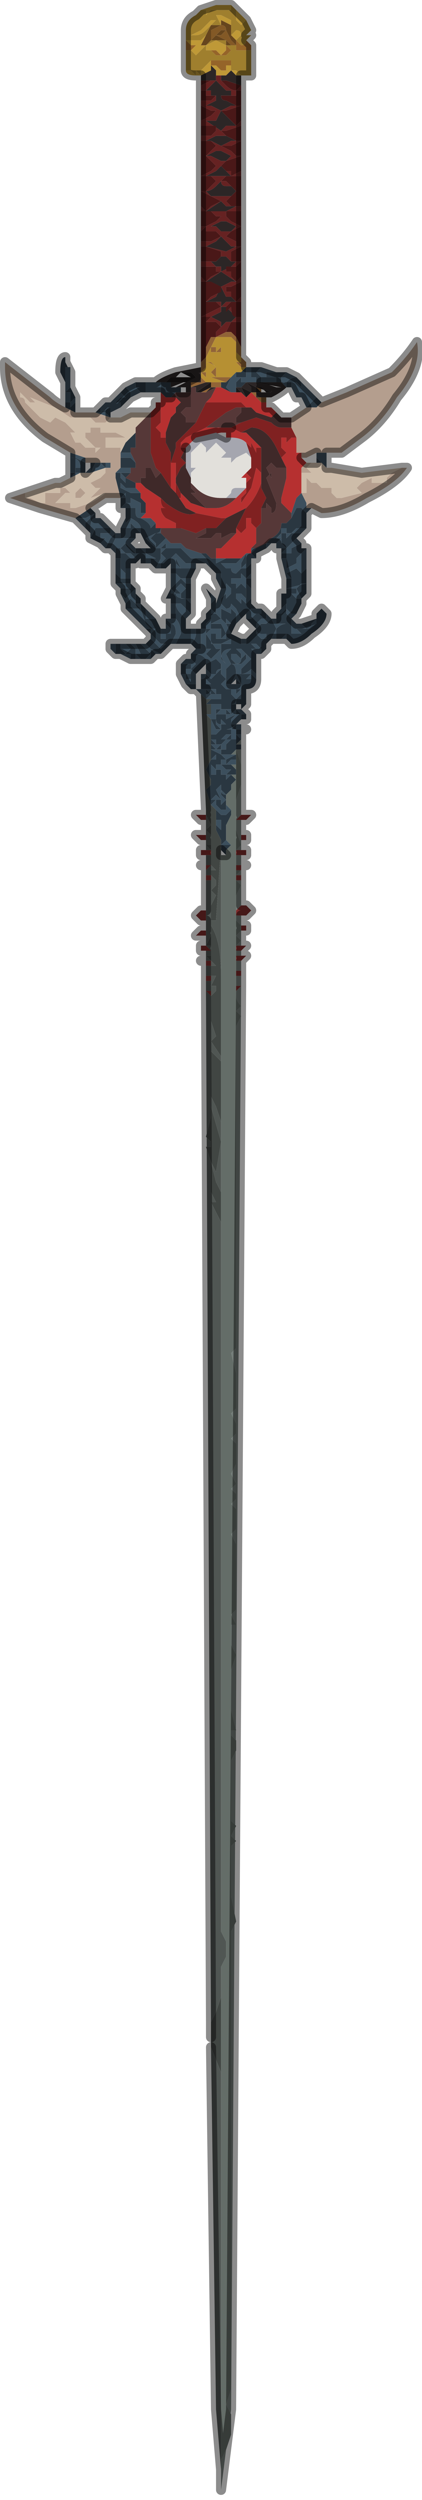 <?xml version="1.0" encoding="UTF-8" standalone="no"?>
<svg xmlns:xlink="http://www.w3.org/1999/xlink" height="24.85px" width="4.2px" xmlns="http://www.w3.org/2000/svg">
  <g transform="matrix(1.0, 0.0, 0.0, 1.0, 2.15, 8.95)">
    <path d="M0.15 -8.9 L0.15 -8.85 0.0 -8.85 -0.05 -8.85 -0.1 -8.8 -0.1 -8.85 -0.15 -8.85 -0.15 -8.85 0.0 -8.9 0.15 -8.9 M-0.3 -8.55 L-0.25 -8.55 -0.15 -8.55 -0.1 -8.6 -0.05 -8.7 -0.05 -8.7 -0.1 -8.6 -0.15 -8.5 -0.15 -8.5 -0.1 -8.5 -0.15 -8.45 -0.2 -8.4 -0.25 -8.45 -0.25 -8.45 -0.25 -8.45 -0.2 -8.5 -0.15 -8.5 -0.25 -8.5 -0.25 -8.5 -0.3 -8.55 -0.3 -8.55 M0.05 -8.7 L0.0 -8.8 0.0 -8.8 0.05 -8.8 0.15 -8.75 0.15 -8.7 0.05 -8.75 0.05 -8.7 M0.15 -8.6 L0.2 -8.65 Q0.25 -8.65 0.25 -8.6 L0.2 -8.55 0.15 -8.6 M0.3 -8.75 L0.3 -8.75 0.25 -8.7 Q0.25 -8.7 0.2 -8.75 L0.2 -8.85 0.2 -8.85 0.3 -8.75 M0.35 -8.2 L0.35 -8.2 0.3 -8.2 0.25 -8.2 0.25 -8.2 0.35 -8.2 0.35 -8.2 M-0.15 -8.2 L-0.2 -8.2 Q-0.3 -8.2 -0.3 -8.25 L-0.3 -8.25 -0.3 -8.25 -0.25 -8.25 -0.25 -8.25 -0.2 -8.2 -0.2 -8.25 -0.15 -8.2 -0.15 -8.25 -0.15 -8.25 -0.1 -8.3 -0.1 -8.3 -0.05 -8.35 -0.05 -8.3 -0.05 -8.25 -0.15 -8.2 M0.2 -8.55 L0.2 -8.55 M0.1 -8.5 L0.1 -8.45 0.05 -8.4 0.0 -8.45 -0.05 -8.45 -0.05 -8.45 -0.1 -8.45 -0.1 -8.5 0.0 -8.55 0.1 -8.5 0.1 -8.5 M0.15 -8.35 L0.15 -8.3 0.15 -8.25 0.2 -8.25 0.2 -8.25 0.2 -8.25 0.25 -8.2 0.2 -8.2 0.15 -8.25 0.15 -8.25 0.1 -8.2 0.05 -8.2 0.0 -8.2 0.0 -8.25 -0.05 -8.3 -0.05 -8.3 0.0 -8.3 0.05 -8.25 0.1 -8.25 0.1 -8.3 0.15 -8.3 0.15 -8.35 M-0.05 -8.75 L0.0 -8.75 -0.1 -8.65 Q-0.15 -8.6 -0.2 -8.6 L-0.25 -8.6 -0.25 -8.6 -0.15 -8.65 -0.05 -8.75 -0.05 -8.75" fill="#bf9937" fill-rule="evenodd" stroke="none"/>
    <path d="M-0.15 -8.85 L-0.15 -8.85 -0.1 -8.85 -0.1 -8.8 -0.05 -8.85 0.0 -8.85 0.15 -8.85 0.15 -8.9 0.2 -8.85 0.2 -8.85 0.2 -8.75 Q0.25 -8.7 0.25 -8.7 L0.3 -8.75 0.3 -8.75 0.35 -8.65 0.3 -8.6 0.35 -8.6 0.35 -8.6 0.3 -8.55 Q0.3 -8.5 0.25 -8.5 L0.2 -8.55 0.25 -8.6 Q0.25 -8.65 0.2 -8.65 L0.15 -8.6 0.15 -8.7 0.15 -8.75 0.05 -8.8 0.0 -8.8 0.0 -8.8 0.05 -8.7 0.0 -8.7 -0.05 -8.7 -0.05 -8.7 -0.1 -8.6 -0.15 -8.55 -0.25 -8.55 -0.3 -8.55 -0.3 -8.65 Q-0.3 -8.75 -0.2 -8.8 L-0.15 -8.85 M0.35 -8.45 L0.35 -8.2 0.35 -8.2 0.25 -8.2 0.25 -8.2 0.2 -8.25 0.2 -8.25 0.2 -8.25 0.15 -8.25 0.15 -8.3 0.15 -8.35 0.1 -8.35 0.1 -8.35 0.05 -8.35 -0.1 -8.35 -0.05 -8.35 -0.1 -8.3 -0.1 -8.3 -0.15 -8.25 -0.15 -8.25 -0.15 -8.2 -0.2 -8.25 -0.2 -8.2 -0.25 -8.25 -0.25 -8.25 -0.3 -8.25 -0.3 -8.25 -0.3 -8.5 -0.3 -8.45 -0.25 -8.45 -0.25 -8.45 -0.2 -8.4 -0.15 -8.45 -0.1 -8.5 -0.1 -8.5 -0.05 -8.55 0.0 -8.55 0.1 -8.55 0.1 -8.5 0.15 -8.5 0.15 -8.5 0.2 -8.5 0.2 -8.45 0.3 -8.45 0.35 -8.45 M-0.05 -8.45 L0.0 -8.4 0.05 -8.4 0.1 -8.4 0.15 -8.45 0.1 -8.5 0.1 -8.5 0.0 -8.55 -0.1 -8.5 -0.1 -8.45 -0.05 -8.45 M-0.05 -8.75 L-0.05 -8.75 -0.15 -8.65 -0.25 -8.6 -0.25 -8.6 -0.2 -8.6 Q-0.15 -8.6 -0.1 -8.65 L0.0 -8.75 -0.05 -8.75" fill="#9f7f2e" fill-rule="evenodd" stroke="none"/>
    <path d="M-0.05 -8.7 L0.0 -8.7 0.05 -8.7 0.05 -8.75 0.15 -8.7 0.15 -8.6 0.2 -8.55 0.2 -8.5 0.15 -8.55 0.1 -8.65 Q0.1 -8.7 0.05 -8.7 L-0.05 -8.65 -0.05 -8.55 -0.05 -8.55 0.05 -8.65 0.1 -8.65 0.05 -8.6 0.0 -8.6 0.0 -8.55 0.0 -8.6 0.1 -8.55 0.15 -8.5 0.15 -8.5 0.15 -8.5 0.1 -8.5 0.1 -8.55 0.0 -8.55 -0.05 -8.55 -0.1 -8.5 -0.1 -8.5 -0.15 -8.5 -0.15 -8.5 -0.1 -8.6 -0.05 -8.7 M-0.15 -8.5 L-0.15 -8.5" fill="#66451d" fill-rule="evenodd" stroke="none"/>
    <path d="M0.2 -8.55 L0.25 -8.5 Q0.3 -8.5 0.3 -8.55 L0.35 -8.5 0.35 -8.45 0.3 -8.45 0.2 -8.45 0.2 -8.5 0.15 -8.5 0.2 -8.5 0.2 -8.55 0.2 -8.55 M-0.3 -8.5 L-0.3 -8.55 -0.25 -8.5 -0.25 -8.5 -0.15 -8.5 -0.2 -8.5 -0.25 -8.45 -0.25 -8.45 -0.3 -8.45 -0.3 -8.5 M0.1 -8.5 L0.15 -8.45 0.1 -8.4 0.05 -8.4 0.0 -8.4 -0.05 -8.45 -0.05 -8.45 0.0 -8.45 0.05 -8.4 0.1 -8.45 0.1 -8.5 M-0.05 -8.35 L-0.1 -8.35 0.05 -8.35 0.1 -8.35 0.1 -8.35 0.15 -8.35 0.15 -8.3 0.1 -8.3 0.1 -8.25 0.05 -8.25 0.0 -8.3 -0.05 -8.3 -0.05 -8.3 -0.05 -8.35 M-0.15 -8.5 L-0.15 -8.5" fill="#956429" fill-rule="evenodd" stroke="none"/>
    <path d="M0.15 -8.5 L0.15 -8.5 0.1 -8.55 0.0 -8.6 0.0 -8.55 0.0 -8.6 0.05 -8.6 0.1 -8.65 0.05 -8.65 -0.05 -8.55 -0.05 -8.55 -0.05 -8.65 0.05 -8.7 Q0.1 -8.7 0.1 -8.65 L0.15 -8.55 0.2 -8.5 0.15 -8.5" fill="#835926" fill-rule="evenodd" stroke="none"/>
    <path d="M0.25 -8.2 L0.25 -8.1 0.1 -8.15 0.05 -8.15 0.05 -8.2 0.1 -8.2 0.15 -8.25 0.15 -8.25 0.2 -8.2 0.25 -8.2 M-0.6 -5.15 Q-0.55 -5.2 -0.4 -5.25 L-0.15 -5.3 -0.15 -5.25 -0.15 -5.15 -0.2 -5.15 -0.2 -5.15 -0.25 -5.15 -0.25 -5.1 -0.1 -5.15 -0.05 -5.15 -0.2 -5.05 -0.2 -5.1 -0.2 -5.1 -0.25 -5.1 -0.25 -5.05 -0.3 -5.05 -0.3 -5.05 -0.3 -5.1 Q-0.25 -5.1 -0.25 -5.1 L-0.4 -5.1 -0.4 -5.1 -0.2 -5.2 -0.45 -5.1 -0.45 -5.15 -0.35 -5.15 -0.3 -5.15 -0.3 -5.15 -0.2 -5.2 -0.15 -5.2 -0.2 -5.2 -0.25 -5.2 -0.35 -5.2 -0.45 -5.2 -0.5 -5.15 -0.55 -5.15 -0.55 -5.15 -0.6 -5.15 M-0.15 -8.15 L-0.15 -8.2 -0.05 -8.25 -0.05 -8.3 0.0 -8.25 0.0 -8.2 0.0 -8.15 0.05 -8.1 0.1 -8.05 0.1 -8.05 0.15 -8.05 0.15 -8.0 0.1 -8.0 0.05 -8.0 0.0 -8.0 -0.05 -8.0 -0.05 -8.05 -0.1 -8.05 -0.1 -8.05 -0.05 -8.1 0.0 -8.15 0.0 -8.15 -0.05 -8.15 -0.1 -8.15 Q-0.1 -8.15 -0.15 -8.15 M0.2 -7.9 L0.15 -7.9 0.05 -7.85 -0.05 -7.9 -0.1 -7.9 0.0 -7.95 0.0 -8.0 0.05 -8.0 Q0.05 -7.95 0.1 -7.95 L0.2 -7.9 M0.05 -7.85 L0.1 -7.8 0.2 -7.7 0.1 -7.7 0.05 -7.65 -0.1 -7.75 0.0 -7.75 0.05 -7.85 M0.1 -7.6 L0.2 -7.55 0.15 -7.55 0.05 -7.5 -0.05 -7.55 -0.1 -7.55 0.0 -7.6 0.05 -7.6 0.05 -7.6 0.1 -7.6 M-0.1 -7.4 L0.0 -7.45 0.05 -7.45 0.05 -7.45 0.15 -7.4 0.1 -7.35 0.05 -7.35 -0.05 -7.4 -0.1 -7.4 -0.1 -7.4 M0.15 -7.1 L0.2 -7.05 0.15 -7.0 0.05 -7.0 -0.05 -7.0 -0.1 -7.05 Q-0.05 -7.05 0.0 -7.1 L0.05 -7.15 Q0.05 -7.1 0.1 -7.1 L0.15 -7.1 M0.1 -7.2 L0.05 -7.2 -0.1 -7.2 0.0 -7.25 0.05 -7.3 0.1 -7.25 0.15 -7.2 0.1 -7.2 M0.15 -6.9 L0.2 -6.9 0.1 -6.85 0.05 -6.85 -0.1 -6.85 0.05 -6.95 0.1 -6.9 0.15 -6.9 M0.15 -6.65 L0.05 -6.65 0.0 -6.7 -0.05 -6.7 0.05 -6.75 0.1 -6.75 0.2 -6.7 0.15 -6.65 M0.2 -6.5 L0.1 -6.45 -0.1 -6.5 0.0 -6.55 0.05 -6.6 Q0.05 -6.6 0.1 -6.55 L0.15 -6.5 0.2 -6.5 M0.15 -6.35 L0.2 -6.35 0.15 -6.3 0.05 -6.25 0.05 -6.3 0.0 -6.3 -0.05 -6.35 0.0 -6.35 0.05 -6.4 0.1 -6.4 0.15 -6.35 M0.2 -6.15 L0.15 -6.15 0.05 -6.1 -0.1 -6.15 0.05 -6.25 0.2 -6.15 M0.15 -6.0 L0.2 -5.95 0.1 -5.95 0.05 -5.9 0.05 -5.95 -0.1 -5.95 0.0 -6.0 0.05 -6.1 0.1 -6.0 0.15 -6.0 M0.05 -5.9 L0.1 -5.9 0.2 -5.8 0.15 -5.75 0.1 -5.75 0.05 -5.7 0.05 -5.75 -0.05 -5.8 0.05 -5.85 0.05 -5.9 M-0.05 -5.8 L-0.05 -5.8 M0.2 -5.1 L0.25 -5.1 0.25 -5.1 0.3 -5.15 0.3 -5.15 0.35 -5.15 0.4 -5.15 0.4 -5.15 0.45 -5.15 0.45 -5.15 0.5 -5.15 0.6 -5.15 0.65 -5.15 0.65 -5.15 0.7 -5.1 Q0.65 -5.05 0.55 -5.0 L0.5 -5.0 0.4 -5.0 0.4 -5.05 0.45 -5.05 0.4 -5.1 0.3 -5.15 0.35 -5.1 0.35 -5.05 0.25 -5.1 0.25 -5.1 0.3 -5.0 0.3 -5.0 0.25 -5.05 0.25 -5.05 0.2 -5.1 M0.4 -5.0 L0.4 -5.0 M0.0 -5.1 L0.05 -5.1 0.05 -5.1 0.05 -5.1 0.0 -5.1 0.0 -5.1 0.0 -5.1 -0.1 -5.05 -0.05 -5.1 0.0 -5.1 M0.35 -5.05 L0.35 -5.05 M0.65 -5.1 L0.65 -5.1 0.4 -5.15 0.45 -5.15 0.45 -5.15 0.6 -5.1 0.65 -5.1 M0.4 -5.1 L0.4 -5.1 0.45 -5.05 0.5 -5.05 0.5 -5.05 0.55 -5.05 0.4 -5.1 M0.0 -8.2 L0.0 -8.15 0.0 -8.2 M-0.25 -5.2 L-0.2 -5.2 -0.25 -5.25 -0.3 -5.25 -0.35 -5.25 -0.35 -5.25 -0.4 -5.2 -0.5 -5.2 -0.25 -5.2 M-0.25 -5.05 L-0.25 -5.05 M-0.2 -5.1 L-0.15 -5.1 -0.2 -5.1 -0.2 -5.1" fill="#2c2626" fill-rule="evenodd" stroke="none"/>
    <path d="M0.25 -8.1 L0.25 -8.05 0.2 -8.05 0.2 -8.0 0.15 -8.0 0.15 -8.05 0.1 -8.05 0.1 -8.05 0.05 -8.1 0.0 -8.15 0.0 -8.2 0.05 -8.2 0.05 -8.15 0.1 -8.1 Q0.15 -8.05 0.2 -8.05 L0.25 -8.1 M0.25 -7.9 L0.25 -7.9 0.1 -7.85 0.05 -7.85 0.05 -7.85 0.15 -7.9 0.2 -7.9 0.25 -7.9 M0.25 -7.75 L0.25 -7.7 0.1 -7.65 0.05 -7.65 0.1 -7.6 0.1 -7.6 0.05 -7.6 0.05 -7.6 0.0 -7.6 -0.1 -7.55 -0.05 -7.55 0.05 -7.5 0.15 -7.55 0.2 -7.55 0.25 -7.55 0.25 -7.55 0.15 -7.5 0.05 -7.5 0.15 -7.45 0.2 -7.4 0.25 -7.4 0.1 -7.35 0.05 -7.3 0.1 -7.25 0.15 -7.25 0.15 -7.2 0.25 -7.25 0.25 -7.2 0.2 -7.2 Q0.15 -7.2 0.15 -7.2 L0.1 -7.2 0.05 -7.15 Q0.05 -7.15 0.1 -7.15 L0.1 -7.15 0.15 -7.1 0.15 -7.1 0.1 -7.1 Q0.05 -7.1 0.05 -7.15 L0.0 -7.1 Q-0.05 -7.05 -0.1 -7.05 L-0.05 -7.0 0.05 -7.0 0.15 -7.0 0.2 -7.05 0.25 -7.05 0.25 -7.05 0.2 -7.05 0.15 -7.0 0.1 -6.95 0.1 -6.95 0.15 -6.9 0.15 -6.9 0.1 -6.9 0.05 -6.95 -0.1 -6.85 0.05 -6.85 0.1 -6.85 0.2 -6.9 0.25 -6.9 0.25 -6.85 0.1 -6.85 0.1 -6.8 Q0.1 -6.8 0.15 -6.75 L0.25 -6.7 0.25 -6.7 0.15 -6.65 0.1 -6.6 0.2 -6.55 0.2 -6.5 0.15 -6.5 0.1 -6.55 Q0.05 -6.6 0.05 -6.6 L0.0 -6.55 -0.1 -6.5 0.1 -6.45 0.2 -6.5 0.25 -6.5 0.15 -6.45 0.1 -6.45 0.1 -6.45 0.15 -6.45 0.15 -6.4 0.15 -6.4 0.15 -6.35 0.1 -6.4 0.05 -6.4 0.0 -6.35 -0.05 -6.35 0.0 -6.3 0.05 -6.3 0.05 -6.25 0.15 -6.3 0.2 -6.35 0.25 -6.35 0.25 -6.35 0.2 -6.3 0.15 -6.3 0.1 -6.3 0.1 -6.25 0.1 -6.25 0.1 -6.25 0.15 -6.25 0.15 -6.2 0.2 -6.15 0.25 -6.2 0.25 -6.15 0.15 -6.1 0.1 -6.1 0.1 -6.05 0.15 -6.05 0.15 -6.05 0.15 -6.0 0.1 -6.0 0.05 -6.1 0.0 -6.0 -0.1 -5.95 0.05 -5.95 0.05 -5.9 0.1 -5.95 0.2 -5.95 0.25 -6.0 0.25 -5.95 0.15 -5.95 0.15 -5.95 0.1 -5.9 0.1 -5.85 0.15 -5.9 0.15 -5.9 Q0.15 -5.8 0.2 -5.8 L0.25 -5.8 0.25 -5.75 0.2 -5.75 0.15 -5.75 0.15 -5.75 0.1 -5.65 0.1 -5.65 0.0 -5.6 0.0 -5.6 0.0 -5.65 0.0 -5.65 0.05 -5.7 0.0 -5.75 0.0 -5.75 -0.05 -5.75 -0.1 -5.75 -0.05 -5.8 0.05 -5.75 0.05 -5.7 0.1 -5.75 0.15 -5.75 0.2 -5.8 0.1 -5.9 0.05 -5.9 0.05 -5.85 -0.05 -5.8 -0.15 -5.8 -0.15 -5.8 -0.05 -5.85 -0.05 -5.85 -0.05 -5.85 0.05 -5.9 0.0 -5.95 0.0 -5.95 -0.1 -5.95 -0.15 -5.95 -0.15 -5.95 -0.1 -5.95 -0.05 -6.0 0.05 -6.05 0.0 -6.05 0.0 -6.05 0.05 -6.05 0.05 -6.1 -0.05 -6.15 -0.15 -6.15 -0.15 -6.2 -0.1 -6.15 -0.05 -6.2 0.05 -6.25 0.0 -6.25 0.0 -6.25 0.05 -6.25 0.05 -6.25 0.05 -6.25 0.0 -6.25 0.0 -6.3 -0.1 -6.3 -0.15 -6.3 -0.15 -6.3 -0.15 -6.35 -0.1 -6.35 0.0 -6.35 0.05 -6.4 0.05 -6.45 -0.1 -6.5 -0.1 -6.5 -0.1 -6.5 -0.15 -6.5 -0.15 -6.55 -0.15 -6.55 -0.05 -6.55 0.05 -6.6 0.0 -6.65 0.0 -6.65 -0.05 -6.65 -0.1 -6.65 -0.1 -6.7 -0.15 -6.65 -0.15 -6.7 -0.1 -6.7 0.0 -6.75 0.05 -6.8 0.05 -6.8 0.0 -6.8 -0.05 -6.85 -0.15 -6.85 -0.15 -6.9 -0.1 -6.85 -0.05 -6.9 0.05 -6.95 -0.15 -7.05 -0.15 -7.05 -0.1 -7.05 -0.05 -7.1 0.0 -7.15 -0.05 -7.2 -0.15 -7.2 -0.05 -7.25 0.0 -7.3 -0.05 -7.35 -0.1 -7.4 -0.1 -7.4 -0.15 -7.4 -0.15 -7.4 -0.15 -7.4 -0.1 -7.4 -0.1 -7.4 -0.1 -7.4 -0.05 -7.4 0.05 -7.35 0.1 -7.35 0.15 -7.4 0.05 -7.45 0.05 -7.45 0.0 -7.45 -0.1 -7.4 -0.1 -7.4 -0.05 -7.45 0.0 -7.5 -0.05 -7.55 -0.15 -7.55 -0.15 -7.6 -0.05 -7.6 0.0 -7.65 0.0 -7.7 -0.05 -7.7 -0.15 -7.7 -0.15 -7.75 -0.05 -7.8 0.0 -7.85 0.0 -7.85 -0.05 -7.85 -0.15 -7.9 -0.15 -7.95 Q-0.1 -7.95 -0.05 -7.95 -0.05 -7.95 0.0 -8.0 L0.0 -8.0 0.05 -8.0 0.0 -8.0 0.0 -7.95 -0.1 -7.9 -0.05 -7.9 0.05 -7.85 0.0 -7.75 -0.1 -7.75 0.05 -7.65 0.1 -7.7 0.2 -7.7 0.25 -7.75 M0.25 -7.4 L0.25 -7.4 M0.25 -6.5 L0.25 -6.5 M-0.15 -5.75 L-0.15 -5.75 -0.1 -5.75 Q-0.1 -5.75 -0.15 -5.75 M-0.15 -7.2 L-0.15 -7.2 M-0.15 -8.05 L-0.15 -8.1 -0.15 -8.1 -0.05 -8.15 0.0 -8.15 0.0 -8.2 0.0 -8.15 -0.05 -8.1 -0.1 -8.05 -0.1 -8.05 -0.05 -8.05 -0.05 -8.0 -0.1 -8.0 -0.1 -8.05 -0.15 -8.05 M0.05 -8.0 L0.0 -8.0 0.05 -8.0 M0.1 -7.2 L0.15 -7.2 0.1 -7.25 0.05 -7.3 0.0 -7.25 -0.1 -7.2 0.05 -7.2 0.1 -7.2 M0.15 -6.65 L0.2 -6.7 0.1 -6.75 0.05 -6.75 -0.05 -6.7 0.0 -6.7 0.05 -6.65 0.15 -6.65 M0.2 -6.15 L0.05 -6.25 -0.1 -6.15 0.05 -6.1 0.15 -6.15 0.2 -6.15" fill="#662222" fill-rule="evenodd" stroke="none"/>
    <path d="M0.25 -8.1 L0.25 -8.1 0.2 -8.05 Q0.15 -8.05 0.1 -8.1 L0.05 -8.15 0.1 -8.15 0.25 -8.1 M0.25 -8.05 L0.25 -7.9 0.25 -7.75 0.2 -7.7 0.1 -7.8 0.05 -7.85 0.05 -7.85 0.1 -7.85 0.25 -7.9 0.2 -7.9 0.1 -7.95 Q0.05 -7.95 0.05 -8.0 L0.0 -8.0 0.05 -8.0 0.1 -8.0 0.15 -8.0 0.2 -8.0 0.2 -8.05 0.25 -8.05 M0.25 -7.7 L0.25 -7.55 0.25 -7.4 0.25 -7.25 0.15 -7.2 0.15 -7.25 0.1 -7.25 0.05 -7.3 0.1 -7.35 0.25 -7.4 0.2 -7.4 0.15 -7.45 0.05 -7.5 0.15 -7.5 0.25 -7.55 0.2 -7.55 0.1 -7.6 0.1 -7.6 0.05 -7.65 0.1 -7.65 0.25 -7.7 M0.25 -7.2 L0.25 -7.05 0.25 -6.9 0.2 -6.9 0.15 -6.9 0.15 -6.9 0.1 -6.95 0.1 -6.95 0.15 -7.0 0.2 -7.05 0.25 -7.05 0.2 -7.05 0.15 -7.1 0.15 -7.1 0.1 -7.15 0.1 -7.15 Q0.05 -7.15 0.05 -7.15 L0.1 -7.2 0.15 -7.2 Q0.15 -7.2 0.2 -7.2 L0.25 -7.2 M0.25 -6.85 L0.25 -6.7 0.25 -6.5 0.25 -6.35 0.25 -6.2 0.2 -6.15 0.15 -6.2 0.15 -6.25 0.1 -6.25 0.1 -6.25 0.1 -6.25 0.1 -6.3 0.15 -6.3 0.2 -6.3 0.25 -6.35 0.2 -6.35 0.15 -6.35 0.15 -6.4 0.15 -6.4 0.15 -6.45 0.1 -6.45 0.1 -6.45 0.15 -6.45 0.25 -6.5 0.2 -6.5 0.15 -6.5 0.2 -6.5 0.2 -6.55 0.1 -6.6 0.15 -6.65 0.25 -6.7 0.15 -6.75 Q0.1 -6.8 0.1 -6.8 L0.1 -6.85 0.25 -6.85 M0.25 -6.15 L0.25 -6.0 0.2 -5.95 0.15 -6.0 0.15 -6.05 0.15 -6.05 0.1 -6.05 0.1 -6.1 0.15 -6.1 0.25 -6.15 M0.25 -5.95 L0.25 -5.8 0.2 -5.8 Q0.15 -5.8 0.15 -5.9 L0.15 -5.9 0.1 -5.85 0.1 -5.9 0.15 -5.95 0.15 -5.95 0.25 -5.95 M0.25 -5.75 L0.25 -5.5 0.2 -5.6 0.2 -5.6 0.15 -5.65 0.1 -5.65 0.1 -5.65 0.1 -5.65 0.15 -5.75 0.15 -5.75 0.2 -5.75 0.25 -5.75 M-0.15 -5.35 L-0.15 -5.75 -0.15 -5.8 -0.15 -5.95 -0.15 -6.15 -0.05 -6.15 0.05 -6.1 0.05 -6.05 0.0 -6.05 0.0 -6.05 0.05 -6.05 -0.05 -6.0 -0.1 -5.95 -0.15 -5.95 -0.1 -5.95 0.0 -5.95 0.0 -5.95 0.05 -5.9 -0.05 -5.85 -0.05 -5.85 -0.05 -5.85 -0.15 -5.8 -0.05 -5.8 -0.1 -5.75 -0.05 -5.75 0.0 -5.75 0.0 -5.75 0.05 -5.7 0.0 -5.65 0.0 -5.65 0.0 -5.6 -0.05 -5.6 -0.1 -5.5 -0.1 -5.4 -0.15 -5.35 M-0.15 -6.2 L-0.15 -6.3 -0.15 -6.3 -0.1 -6.3 0.0 -6.3 0.0 -6.25 0.05 -6.25 0.05 -6.25 0.05 -6.25 0.0 -6.25 0.0 -6.25 0.05 -6.25 -0.05 -6.2 -0.1 -6.15 -0.15 -6.2 M-0.15 -6.35 L-0.15 -6.5 -0.1 -6.5 -0.1 -6.5 -0.1 -6.5 0.05 -6.45 0.05 -6.4 0.0 -6.35 -0.1 -6.35 -0.15 -6.35 M-0.15 -6.55 L-0.15 -6.65 -0.1 -6.7 -0.1 -6.65 -0.05 -6.65 0.0 -6.65 0.0 -6.65 0.05 -6.6 -0.05 -6.55 -0.15 -6.55 -0.15 -6.55 M-0.15 -6.7 L-0.15 -6.85 -0.05 -6.85 0.0 -6.8 0.05 -6.8 0.05 -6.8 0.0 -6.75 -0.1 -6.7 -0.15 -6.7 M-0.15 -6.9 L-0.15 -7.05 -0.15 -7.2 -0.15 -7.4 -0.15 -7.55 -0.05 -7.55 0.0 -7.5 -0.05 -7.45 -0.1 -7.4 -0.1 -7.4 -0.1 -7.4 -0.15 -7.4 -0.15 -7.4 -0.1 -7.4 -0.1 -7.4 -0.05 -7.35 0.0 -7.3 -0.05 -7.25 -0.15 -7.2 -0.05 -7.2 0.0 -7.15 -0.05 -7.1 -0.1 -7.05 -0.15 -7.05 0.05 -6.95 -0.05 -6.9 -0.1 -6.85 -0.15 -6.9 M-0.15 -7.6 L-0.15 -7.7 -0.05 -7.7 0.0 -7.7 0.0 -7.65 -0.05 -7.6 -0.15 -7.6 M-0.15 -7.75 L-0.15 -7.9 -0.05 -7.85 0.0 -7.85 0.0 -7.85 -0.05 -7.8 -0.15 -7.75 M-0.15 -7.95 L-0.15 -8.05 -0.1 -8.05 -0.1 -8.0 -0.05 -8.0 0.0 -8.0 0.0 -8.0 Q-0.05 -7.95 -0.05 -7.95 -0.1 -7.95 -0.15 -7.95 M-0.15 -8.1 L-0.15 -8.15 Q-0.1 -8.15 -0.1 -8.15 L-0.05 -8.15 0.0 -8.15 0.0 -8.15 -0.05 -8.15 -0.15 -8.1 -0.15 -8.1 M-0.05 -5.8 L-0.05 -5.8 M0.0 -8.15 L0.0 -8.2 0.0 -8.15 M-0.15 -5.75 Q-0.1 -5.75 -0.1 -5.75 L-0.15 -5.75" fill="#4a1818" fill-rule="evenodd" stroke="none"/>
    <path d="M0.25 -5.5 L0.25 -5.4 0.3 -5.35 0.3 -5.3 0.25 -5.3 0.25 -5.3 0.2 -5.35 0.25 -5.35 0.25 -5.35 0.25 -5.4 0.05 -5.35 0.0 -5.3 0.0 -5.25 0.0 -5.2 0.05 -5.2 0.15 -5.2 0.1 -5.15 -0.05 -5.2 -0.05 -5.2 0.0 -5.2 -0.05 -5.25 0.0 -5.3 -0.05 -5.35 -0.1 -5.35 -0.1 -5.3 -0.05 -5.3 -0.05 -5.3 -0.1 -5.3 -0.1 -5.3 -0.15 -5.25 -0.1 -5.25 -0.1 -5.2 -0.15 -5.25 -0.15 -5.2 -0.1 -5.15 -0.1 -5.15 -0.05 -5.15 0.0 -5.15 0.0 -5.15 0.05 -5.15 0.05 -5.1 0.05 -5.1 0.05 -5.1 0.0 -5.1 0.0 -5.1 0.0 -5.1 -0.05 -5.1 -0.05 -5.15 -0.1 -5.15 -0.25 -5.1 -0.25 -5.15 -0.2 -5.15 -0.2 -5.15 -0.15 -5.15 -0.15 -5.25 -0.15 -5.3 -0.15 -5.35 -0.15 -5.35 -0.1 -5.4 -0.1 -5.5 -0.05 -5.6 0.0 -5.6 0.0 -5.6 0.1 -5.65 0.1 -5.65 0.15 -5.65 0.2 -5.6 0.2 -5.6 0.25 -5.5 M0.0 -5.6 L-0.05 -5.5 -0.05 -5.5 0.0 -5.5 0.0 -5.45 0.0 -5.45 0.05 -5.5 0.05 -5.45 0.0 -5.45 -0.05 -5.45 -0.05 -5.5 -0.05 -5.5 -0.1 -5.4 -0.1 -5.35 Q-0.05 -5.35 0.0 -5.3 L0.05 -5.35 0.05 -5.35 0.25 -5.4 0.25 -5.4 0.2 -5.45 0.2 -5.5 0.2 -5.55 0.15 -5.6 0.1 -5.6 0.1 -5.6 0.0 -5.6 M0.3 -5.3 L0.3 -5.3 M0.2 -5.25 L0.2 -5.25 0.1 -5.2 0.1 -5.2 0.2 -5.25 M0.2 -5.05 L0.2 -5.05 0.2 -5.05 0.2 -5.05 M0.4 -5.05 L0.4 -5.0 0.35 -5.05 0.4 -5.05 M0.5 -4.95 L0.45 -4.95 0.5 -4.95 0.5 -4.95 M0.25 -5.1 L0.3 -5.0 0.3 -5.0 0.25 -5.1 M0.45 -5.1 L0.45 -5.05 0.4 -5.1 0.4 -5.1 0.45 -5.1 M0.45 -4.95 L0.45 -4.95 M-0.3 -5.1 L-0.3 -5.1 -0.25 -5.1 Q-0.25 -5.1 -0.3 -5.1 L-0.3 -5.1 M-0.25 -5.1 L-0.25 -5.1 M-0.25 -5.05 L-0.25 -5.05 -0.25 -5.05 -0.25 -5.05 M-0.15 -5.05 L-0.05 -5.1 -0.1 -5.05 -0.15 -5.05 M-0.2 -5.1 L-0.2 -5.1 -0.2 -5.1 -0.15 -5.1 -0.2 -5.1" fill="#916437" fill-rule="evenodd" stroke="none"/>
    <path d="M0.0 -5.6 L0.1 -5.6 0.1 -5.6 0.15 -5.6 0.2 -5.55 0.2 -5.5 0.2 -5.45 0.25 -5.4 0.25 -5.4 0.05 -5.35 0.05 -5.35 0.0 -5.3 Q-0.05 -5.35 -0.1 -5.35 L-0.1 -5.4 -0.05 -5.5 -0.05 -5.5 -0.05 -5.45 0.0 -5.45 0.05 -5.45 0.05 -5.5 0.0 -5.45 0.0 -5.45 0.0 -5.5 -0.05 -5.5 -0.05 -5.5 0.0 -5.6 M0.15 -5.2 L0.05 -5.2 0.0 -5.2 0.0 -5.25 0.0 -5.3 0.05 -5.35 0.25 -5.4 0.25 -5.35 0.25 -5.35 0.2 -5.35 0.25 -5.3 0.25 -5.3 0.3 -5.3 0.25 -5.25 0.25 -5.25 0.2 -5.25 0.2 -5.25 0.1 -5.2 0.1 -5.2 0.2 -5.25 0.15 -5.2 M0.05 -5.1 L0.05 -5.15 0.0 -5.15 0.0 -5.15 -0.05 -5.15 -0.1 -5.15 -0.1 -5.15 -0.15 -5.2 -0.15 -5.25 -0.1 -5.2 -0.1 -5.25 -0.15 -5.25 -0.1 -5.3 -0.1 -5.3 -0.05 -5.3 -0.05 -5.3 -0.1 -5.3 -0.1 -5.35 -0.05 -5.35 0.0 -5.3 -0.05 -5.25 0.0 -5.2 -0.05 -5.2 -0.05 -5.2 0.1 -5.15 0.1 -5.15 0.05 -5.15 0.05 -5.1 M0.45 -4.95 L0.45 -4.95 0.45 -4.95 0.45 -4.95" fill="#b69033" fill-rule="evenodd" stroke="none"/>
    <path d="M0.35 -5.3 L0.4 -5.3 0.45 -5.3 0.45 -5.3 0.4 -5.25 0.4 -5.25 0.45 -5.2 0.45 -5.15 0.4 -5.15 0.4 -5.2 0.35 -5.2 0.35 -5.25 0.35 -5.3 M0.6 -5.25 L0.7 -5.25 0.65 -5.2 0.65 -5.15 0.65 -5.15 0.6 -5.15 0.6 -5.2 0.6 -5.2 0.55 -5.2 0.55 -5.2 0.5 -5.2 0.5 -5.25 0.55 -5.25 0.6 -5.25 0.6 -5.25 M0.8 -5.2 L0.85 -5.15 0.85 -5.15 0.85 -5.1 0.8 -5.15 0.75 -5.15 0.75 -5.15 0.75 -5.1 0.7 -5.1 0.7 -5.15 Q0.75 -5.2 0.8 -5.2 M0.95 -5.05 L0.95 -5.05 0.95 -5.05 0.9 -5.0 0.9 -5.0 0.85 -5.0 0.85 -5.0 0.8 -5.0 0.9 -5.0 0.95 -5.05 M1.0 -5.0 L1.05 -4.95 1.0 -4.9 0.95 -4.9 0.95 -4.9 0.9 -4.9 0.95 -4.95 1.0 -5.0 M0.9 -3.85 L0.9 -3.8 0.9 -3.7 0.8 -3.7 0.8 -3.7 0.75 -3.65 0.7 -3.65 0.7 -3.7 0.7 -3.75 0.75 -3.8 0.75 -3.8 0.8 -3.9 0.85 -3.9 0.85 -3.9 0.9 -3.85 0.9 -3.85 M0.85 -3.65 L0.8 -3.6 0.8 -3.6 0.75 -3.55 0.7 -3.5 0.65 -3.55 0.65 -3.6 0.65 -3.65 0.7 -3.65 0.7 -3.65 0.7 -3.6 0.75 -3.65 0.8 -3.65 0.85 -3.65 M0.85 -3.55 L0.85 -3.5 0.9 -3.5 0.85 -3.45 0.8 -3.4 0.8 -3.35 0.85 -3.3 0.8 -3.35 0.7 -3.3 0.7 -3.4 0.65 -3.4 0.65 -3.45 0.65 -3.45 0.7 -3.45 0.7 -3.45 0.75 -3.45 0.75 -3.5 0.85 -3.55 M0.9 -3.3 L0.9 -3.15 0.9 -3.05 0.85 -3.0 0.8 -3.1 0.85 -3.15 0.9 -3.15 0.7 -3.1 0.7 -3.2 0.75 -3.2 0.75 -3.2 0.7 -3.25 0.8 -3.3 0.8 -3.3 0.85 -3.25 0.9 -3.3 0.9 -3.3 M0.85 -3.0 L0.85 -2.95 0.8 -2.85 0.75 -2.85 Q0.75 -2.85 0.7 -2.9 L0.7 -2.95 0.65 -2.9 0.65 -2.9 0.65 -3.05 0.75 -3.05 Q0.75 -3.05 0.8 -3.0 L0.85 -3.0 M0.85 -2.75 L1.0 -2.8 1.0 -2.85 1.05 -2.9 1.1 -2.85 Q1.1 -2.75 0.95 -2.65 0.85 -2.55 0.75 -2.55 L0.7 -2.6 0.7 -2.6 0.7 -2.65 0.75 -2.65 0.8 -2.65 0.85 -2.65 0.85 -2.65 0.8 -2.7 0.85 -2.7 Q0.9 -2.7 0.9 -2.7 L1.0 -2.75 1.0 -2.8 0.95 -2.75 Q0.95 -2.7 0.9 -2.7 L0.85 -2.75 0.85 -2.75 M0.65 -2.6 L0.6 -2.6 0.6 -2.7 Q0.65 -2.75 0.7 -2.75 L0.6 -2.75 0.6 -2.8 0.6 -2.85 0.6 -2.85 0.65 -2.85 0.65 -2.85 0.7 -2.9 0.7 -2.85 0.75 -2.8 0.75 -2.75 0.8 -2.75 0.75 -2.75 0.75 -2.65 0.75 -2.65 0.7 -2.65 0.65 -2.6 0.65 -2.6 M0.55 -2.6 L0.5 -2.55 0.5 -2.6 0.5 -2.65 0.45 -2.65 Q0.4 -2.65 0.4 -2.7 L0.45 -2.75 0.5 -2.75 0.5 -2.75 0.55 -2.8 0.55 -2.8 0.6 -2.7 0.6 -2.7 0.55 -2.75 0.6 -2.7 0.55 -2.6 0.55 -2.6 M0.5 -2.5 L0.5 -2.5 0.45 -2.45 0.45 -2.5 0.4 -2.55 0.4 -2.55 0.35 -2.55 0.4 -2.5 0.35 -2.5 0.35 -2.5 0.35 -2.5 0.35 -2.5 0.4 -2.45 0.4 -2.35 0.4 -2.35 0.4 -2.25 0.35 -2.3 0.35 -2.3 Q0.3 -2.25 0.25 -2.25 L0.25 -2.3 0.3 -2.35 0.35 -2.4 0.3 -2.45 0.3 -2.4 0.25 -2.35 0.2 -2.35 0.15 -2.35 0.1 -2.45 0.15 -2.5 0.2 -2.45 0.2 -2.45 0.15 -2.45 0.15 -2.4 0.2 -2.35 Q0.25 -2.35 0.25 -2.4 L0.25 -2.4 0.3 -2.45 0.25 -2.5 0.25 -2.5 0.2 -2.5 0.25 -2.45 0.25 -2.45 0.25 -2.4 0.2 -2.45 0.15 -2.5 Q0.05 -2.5 0.05 -2.4 L0.1 -2.35 0.1 -2.35 Q0.05 -2.4 0.05 -2.45 L0.05 -2.55 0.1 -2.55 0.15 -2.55 0.15 -2.65 0.1 -2.75 0.1 -2.75 0.15 -2.75 0.1 -2.8 0.1 -2.75 0.05 -2.8 0.05 -2.8 0.05 -2.9 0.15 -2.85 0.15 -2.85 0.15 -2.9 0.2 -2.85 0.2 -2.75 0.15 -2.65 0.25 -2.6 0.25 -2.6 Q0.25 -2.55 0.25 -2.55 L0.3 -2.55 0.3 -2.55 0.35 -2.55 0.3 -2.55 0.3 -2.6 0.35 -2.65 0.4 -2.7 0.4 -2.65 0.45 -2.6 0.5 -2.6 0.5 -2.5 M0.4 -2.2 Q0.4 -2.1 0.3 -2.1 L0.3 -2.1 0.3 -2.15 0.3 -2.1 0.3 -2.05 0.25 -2.05 0.3 -2.05 0.3 -1.95 0.3 -1.95 0.25 -1.9 0.25 -1.95 0.25 -1.95 0.25 -2.0 0.25 -2.0 0.2 -2.0 0.25 -2.0 0.25 -2.0 0.25 -1.95 0.2 -1.95 0.2 -2.0 0.25 -2.05 0.25 -2.05 0.25 -2.1 0.25 -2.15 0.2 -2.15 0.2 -2.1 0.2 -2.1 0.25 -2.1 0.25 -2.1 0.2 -2.05 0.2 -2.05 0.2 -2.15 0.2 -2.2 0.25 -2.15 0.25 -2.15 0.2 -2.25 0.25 -2.25 0.25 -2.25 0.35 -2.25 0.3 -2.2 0.3 -2.2 0.35 -2.2 0.35 -2.25 0.4 -2.2 M0.3 -1.85 L0.3 -1.8 0.25 -1.8 0.25 -1.85 0.2 -1.85 0.15 -1.8 0.15 -1.8 0.15 -1.75 Q0.1 -1.75 0.1 -1.75 L0.05 -1.8 0.05 -1.85 0.1 -1.85 0.1 -1.8 0.2 -1.85 0.2 -1.9 0.25 -1.85 0.25 -1.85 0.3 -1.85 M0.25 -1.8 L0.25 -1.8 0.2 -1.8 0.2 -1.75 Q0.15 -1.7 0.1 -1.7 L0.05 -1.7 0.05 -1.75 Q0.0 -1.75 0.0 -1.8 L0.0 -1.8 0.0 -1.8 0.0 -1.85 0.05 -1.85 0.05 -1.85 0.1 -1.85 0.05 -1.85 0.05 -1.85 0.05 -1.8 0.05 -1.75 0.15 -1.75 0.15 -1.75 0.2 -1.75 0.2 -1.8 0.25 -1.8 0.25 -1.8 M0.25 -1.75 L0.25 -1.75 0.25 -1.7 0.25 -1.7 0.25 -1.7 0.25 -1.75 M-0.15 -2.1 L-0.15 -2.2 Q-0.1 -2.2 -0.1 -2.25 L-0.05 -2.2 0.0 -2.25 0.05 -2.3 0.05 -2.25 0.05 -2.25 0.1 -2.2 0.05 -2.15 0.05 -2.15 0.1 -2.1 0.1 -2.05 0.15 -2.0 0.15 -2.05 0.2 -2.0 Q0.2 -1.95 0.15 -1.95 L0.15 -1.95 0.1 -1.95 0.05 -1.95 0.05 -2.0 0.1 -2.0 0.1 -2.0 0.05 -2.0 0.05 -2.05 0.05 -2.1 0.05 -2.1 0.05 -2.05 Q0.05 -2.05 0.0 -2.05 -0.05 -2.05 -0.05 -2.05 L-0.1 -2.0 -0.1 -2.0 -0.1 -2.1 -0.1 -2.1 -0.1 -2.15 -0.05 -2.15 -0.05 -2.1 0.0 -2.05 0.0 -2.1 0.0 -2.1 -0.05 -2.1 -0.05 -2.15 0.0 -2.15 0.0 -2.15 -0.05 -2.15 -0.05 -2.15 -0.1 -2.2 -0.1 -2.15 -0.1 -2.1 -0.05 -2.05 -0.05 -2.1 -0.1 -2.1 -0.15 -2.1 M-0.1 -2.25 L-0.1 -2.35 -0.15 -2.3 -0.2 -2.25 -0.25 -2.3 -0.2 -2.35 -0.15 -2.3 -0.15 -2.3 -0.2 -2.35 -0.25 -2.4 -0.3 -2.4 -0.25 -2.4 -0.25 -2.45 -0.2 -2.45 -0.2 -2.45 Q-0.15 -2.45 -0.1 -2.4 L-0.1 -2.35 0.0 -2.4 0.05 -2.35 0.05 -2.3 Q0.0 -2.3 0.0 -2.25 L-0.05 -2.25 -0.05 -2.25 -0.1 -2.3 -0.1 -2.25 M-0.2 -2.15 L-0.2 -2.1 -0.25 -2.1 -0.3 -2.15 -0.25 -2.15 -0.2 -2.15 M-0.35 -2.25 L-0.35 -2.35 -0.3 -2.35 -0.25 -2.35 -0.25 -2.35 -0.25 -2.3 -0.3 -2.3 -0.3 -2.25 -0.25 -2.25 -0.25 -2.2 -0.3 -2.2 -0.3 -2.25 -0.35 -2.25 M-0.15 -2.5 L-0.2 -2.5 Q-0.2 -2.5 -0.25 -2.55 L-0.3 -2.55 -0.35 -2.55 -0.4 -2.55 -0.35 -2.65 Q-0.35 -2.75 -0.4 -2.8 L-0.45 -2.8 -0.45 -2.85 -0.45 -2.85 -0.4 -2.85 -0.4 -2.85 -0.4 -2.95 Q-0.4 -2.9 -0.35 -2.85 L-0.3 -2.8 -0.3 -2.7 -0.25 -2.7 -0.25 -2.55 Q-0.2 -2.6 -0.2 -2.65 L-0.2 -2.7 -0.15 -2.7 -0.15 -2.75 -0.1 -2.8 -0.1 -2.85 -0.05 -2.9 -0.05 -2.85 -0.05 -2.85 0.0 -2.85 0.0 -2.85 0.05 -2.8 0.05 -2.8 -0.05 -2.75 -0.05 -2.8 -0.1 -2.75 -0.1 -2.8 -0.1 -2.75 -0.1 -2.7 -0.15 -2.7 -0.15 -2.7 -0.15 -2.6 -0.15 -2.5 M-0.45 -2.55 L-0.55 -2.45 -0.55 -2.45 -0.65 -2.5 -0.7 -2.55 -0.65 -2.6 -0.6 -2.55 -0.55 -2.5 Q-0.55 -2.5 -0.5 -2.55 -0.5 -2.55 -0.5 -2.6 L-0.5 -2.65 -0.5 -2.65 -0.45 -2.65 -0.45 -2.7 -0.5 -2.75 -0.5 -2.8 -0.45 -2.75 -0.45 -2.75 Q-0.4 -2.75 -0.4 -2.65 -0.4 -2.65 -0.45 -2.55 M-0.6 -2.45 L-0.65 -2.4 -0.65 -2.5 -0.6 -2.45 M-0.8 -2.4 L-0.85 -2.4 -0.85 -2.45 -0.9 -2.45 -0.95 -2.45 -1.0 -2.45 -1.0 -2.5 -1.0 -2.55 -0.95 -2.55 -0.95 -2.5 -0.9 -2.45 -0.85 -2.5 -0.9 -2.55 -0.85 -2.55 -0.85 -2.55 -0.8 -2.5 -0.8 -2.4 M-0.8 -2.55 L-0.75 -2.55 -0.7 -2.5 -0.65 -2.45 -0.7 -2.4 -0.75 -2.4 -0.75 -2.4 -0.8 -2.45 -0.75 -2.45 -0.75 -2.45 -0.7 -2.45 -0.75 -2.45 -0.8 -2.55 M-0.65 -2.65 L-0.7 -2.7 -0.7 -2.7 -0.65 -2.7 -0.7 -2.75 -0.75 -2.9 -0.75 -2.95 -0.75 -2.95 -0.7 -2.9 -0.7 -2.8 -0.6 -2.8 -0.6 -2.8 -0.55 -2.7 -0.55 -2.65 -0.55 -2.6 -0.5 -2.6 -0.5 -2.55 -0.55 -2.55 -0.6 -2.6 -0.65 -2.65 -0.6 -2.7 -0.6 -2.7 -0.65 -2.7 -0.65 -2.65 M-0.9 -2.9 L-0.9 -2.95 -0.9 -2.95 -0.85 -3.0 -0.8 -2.95 -0.8 -3.0 -0.8 -3.05 -0.75 -3.0 -0.75 -2.95 -0.8 -2.95 -0.75 -2.9 -0.8 -2.9 -0.85 -2.9 -0.85 -2.9 -0.9 -2.9 M-0.95 -3.05 L-0.95 -3.1 -0.95 -3.1 -0.9 -3.1 -0.85 -3.1 -0.85 -3.15 -0.8 -3.1 -0.85 -3.05 -0.9 -3.0 -0.95 -3.05 M-1.0 -3.15 L-1.0 -3.3 -1.0 -3.25 -0.95 -3.2 -0.85 -3.2 -0.85 -3.15 -0.9 -3.15 -0.9 -3.15 -0.95 -3.15 -1.0 -3.15 M-1.0 -3.4 L-1.0 -3.45 -1.0 -3.45 -1.0 -3.5 -0.95 -3.5 -0.95 -3.45 -0.9 -3.45 -0.85 -3.4 -0.85 -3.4 -0.8 -3.4 -0.8 -3.4 -0.85 -3.45 -0.9 -3.45 -0.95 -3.5 -0.9 -3.55 -0.85 -3.5 -0.8 -3.45 -0.8 -3.5 -0.75 -3.5 -0.75 -3.5 -0.75 -3.5 -0.7 -3.45 -0.7 -3.35 -0.75 -3.35 -0.75 -3.4 -0.8 -3.35 -0.8 -3.35 -0.85 -3.35 -0.85 -3.3 -0.9 -3.3 -0.9 -3.25 -0.95 -3.3 -0.95 -3.35 -0.95 -3.4 -1.0 -3.4 M-1.05 -3.5 L-1.1 -3.5 -1.05 -3.6 -1.0 -3.65 -1.0 -3.65 -1.0 -3.6 -1.05 -3.5 M-1.15 -3.55 L-1.25 -3.6 -1.25 -3.6 -1.2 -3.7 -1.15 -3.7 -1.1 -3.7 -1.1 -3.7 -1.05 -3.7 -1.05 -3.65 -1.1 -3.65 -1.15 -3.65 -1.15 -3.6 -1.1 -3.6 -1.15 -3.55 -1.15 -3.55 M-1.25 -3.65 L-1.3 -3.7 -1.3 -3.75 -1.25 -3.8 -1.2 -3.85 -1.3 -3.8 -1.4 -3.8 -1.4 -3.8 -1.25 -3.9 -1.2 -3.85 -1.2 -3.8 -1.15 -3.8 -1.2 -3.8 Q-1.25 -3.8 -1.25 -3.7 L-1.25 -3.65 M-1.45 -4.2 L-1.45 -4.25 -1.45 -4.25 -1.4 -4.25 -1.4 -4.3 -1.35 -4.3 -1.3 -4.3 -1.3 -4.25 -1.25 -4.3 -1.25 -4.3 -1.25 -4.35 -1.2 -4.35 -1.25 -4.25 -1.25 -4.25 -1.25 -4.3 -1.3 -4.25 -1.35 -4.25 -1.35 -4.25 -1.4 -4.25 -1.45 -4.2 -1.45 -4.2 -1.45 -4.2 M-1.45 -4.4 L-1.45 -4.4 -1.4 -4.4 -1.3 -4.35 -1.3 -4.3 -1.35 -4.3 -1.35 -4.3 Q-1.35 -4.4 -1.45 -4.4 M-1.5 -4.9 L-1.5 -4.95 -1.45 -4.95 Q-1.45 -4.9 -1.45 -4.9 L-1.4 -4.95 -1.4 -4.9 -1.4 -4.85 -1.5 -4.9 M-1.5 -5.0 L-1.5 -5.05 -1.5 -5.0 M-1.5 -5.15 L-1.55 -5.25 Q-1.55 -5.4 -1.5 -5.4 L-1.5 -5.35 -1.45 -5.25 -1.45 -5.3 -1.5 -5.3 -1.5 -5.25 -1.5 -5.2 Q-1.5 -5.15 -1.5 -5.15 M-1.45 -5.1 L-1.4 -5.0 -1.45 -4.95 -1.45 -4.95 -1.45 -5.05 -1.5 -5.05 -1.45 -5.1 -1.45 -5.1 M-1.2 -4.85 L-1.15 -4.9 -1.15 -4.85 -1.05 -4.9 -1.05 -4.85 -1.05 -4.8 -1.05 -4.8 -1.1 -4.85 -1.15 -4.85 Q-1.15 -4.85 -1.2 -4.85 L-1.2 -4.85 -1.2 -4.85 M-1.1 -4.95 L-1.05 -4.95 -0.9 -5.1 -0.85 -5.05 -0.85 -5.0 -0.95 -4.9 -0.95 -4.95 -1.0 -4.95 -0.95 -5.0 -0.9 -5.0 -0.95 -5.05 -1.0 -5.0 -1.05 -4.95 -1.1 -4.95 M-0.8 -5.15 L-0.75 -5.15 -0.7 -5.15 -0.7 -5.15 -0.7 -5.05 -0.75 -5.05 -0.8 -5.1 -0.8 -5.15 M0.2 -5.25 L0.2 -5.25 0.25 -5.25 0.25 -5.25 0.3 -5.3 0.3 -5.2 0.35 -5.2 0.3 -5.2 0.3 -5.2 0.25 -5.2 0.25 -5.2 0.2 -5.2 0.2 -5.25 M0.15 -5.2 L0.1 -5.1 0.15 -5.05 0.05 -5.1 0.05 -5.1 0.05 -5.15 0.1 -5.15 0.1 -5.15 0.15 -5.2 M0.25 -5.1 L0.2 -5.1 0.2 -5.15 0.25 -5.2 0.25 -5.15 0.25 -5.15 0.3 -5.15 0.25 -5.1 0.25 -5.1 M0.45 -5.15 L0.45 -5.15 0.45 -5.15 M0.35 -5.2 L0.35 -5.2 0.35 -5.2 M1.0 -4.4 L1.0 -4.4 1.05 -4.35 1.1 -4.3 1.05 -4.35 1.0 -4.35 1.0 -4.4 M0.9 -4.9 L0.9 -4.9 M0.55 -3.6 L0.55 -3.6 Q0.65 -3.65 0.65 -3.75 L0.7 -3.75 0.7 -3.7 0.65 -3.7 0.65 -3.65 0.6 -3.6 0.65 -3.6 0.65 -3.6 0.6 -3.55 0.6 -3.55 0.6 -3.55 0.55 -3.55 0.5 -3.55 0.55 -3.6 M0.75 -3.8 L0.75 -3.8 M0.6 -3.5 L0.65 -3.5 0.7 -3.5 0.65 -3.45 0.65 -3.5 0.6 -3.5 M0.7 -3.05 L0.7 -3.1 0.8 -3.1 0.8 -3.05 0.75 -3.05 0.7 -3.05 M0.4 -3.5 L0.5 -3.55 0.5 -3.5 0.4 -3.45 0.4 -3.4 0.35 -3.45 0.4 -3.5 0.4 -3.5 M0.3 -3.45 L0.3 -3.4 0.35 -3.4 0.35 -3.4 0.3 -3.4 0.3 -3.35 0.25 -3.3 0.25 -3.35 0.3 -3.45 0.3 -3.45 M0.35 -3.35 L0.35 -3.25 0.35 -3.25 0.3 -3.2 0.25 -3.25 0.25 -3.3 0.3 -3.3 0.35 -3.35 M0.35 -3.2 L0.35 -3.05 0.35 -3.1 0.3 -3.15 0.3 -3.2 0.35 -3.2 M0.35 -2.95 L0.4 -2.9 0.4 -2.9 0.35 -2.9 0.3 -2.85 0.3 -2.8 0.35 -2.8 0.4 -2.85 0.45 -2.85 0.45 -2.9 0.5 -2.85 0.5 -2.8 0.45 -2.8 0.4 -2.75 0.4 -2.7 0.3 -2.8 0.3 -2.85 0.25 -2.8 0.25 -2.8 0.2 -2.9 0.15 -2.95 Q0.15 -2.9 0.1 -2.9 L0.05 -2.95 0.05 -3.0 0.1 -3.05 0.1 -3.05 0.1 -3.0 0.15 -3.05 0.15 -3.1 0.1 -3.15 0.1 -3.1 0.05 -3.1 0.05 -3.2 0.1 -3.2 0.05 -3.2 0.05 -3.25 0.0 -3.25 0.0 -3.25 -0.05 -3.3 -0.05 -3.3 -0.1 -3.4 -0.15 -3.45 -0.15 -3.45 -0.1 -3.45 -0.1 -3.45 -0.05 -3.4 -0.05 -3.4 0.0 -3.4 0.0 -3.35 0.0 -3.35 0.1 -3.4 0.15 -3.4 0.2 -3.4 0.2 -3.4 0.2 -3.4 0.25 -3.4 0.25 -3.4 0.2 -3.35 0.2 -3.35 0.15 -3.35 0.1 -3.35 0.1 -3.35 0.05 -3.35 0.05 -3.35 0.1 -3.3 0.1 -3.3 0.15 -3.3 Q0.15 -3.25 0.2 -3.25 L0.25 -3.3 0.25 -3.2 0.2 -3.2 0.15 -3.2 0.15 -3.2 0.15 -3.15 0.2 -3.15 0.2 -3.1 0.2 -3.1 0.25 -3.15 0.25 -3.15 0.3 -3.1 0.3 -3.05 0.3 -3.0 0.25 -3.05 0.25 -3.05 0.2 -3.05 0.2 -3.0 0.25 -2.95 0.25 -3.0 0.3 -2.95 0.3 -2.95 0.35 -3.0 0.35 -2.95 M0.0 -3.4 L0.0 -3.4 M0.1 -2.65 L0.15 -2.65 0.15 -2.6 0.05 -2.55 0.0 -2.55 -0.05 -2.55 -0.05 -2.65 0.0 -2.65 0.0 -2.6 0.0 -2.6 0.1 -2.6 0.1 -2.65 0.05 -2.6 0.05 -2.7 0.0 -2.7 -0.05 -2.7 -0.1 -2.65 0.0 -2.5 0.05 -2.5 -0.05 -2.4 Q-0.05 -2.4 -0.1 -2.45 L-0.1 -2.5 -0.1 -2.45 -0.05 -2.5 -0.1 -2.5 -0.1 -2.7 -0.05 -2.7 -0.05 -2.75 0.0 -2.75 0.05 -2.75 0.05 -2.75 0.1 -2.65 M0.2 -2.15 L0.2 -2.15 M0.2 -2.3 L0.2 -2.25 0.2 -2.3 0.25 -2.35 0.2 -2.3 M0.1 -2.2 L0.1 -2.25 0.1 -2.3 0.15 -2.35 Q0.2 -2.35 0.2 -2.25 L0.15 -2.15 0.15 -2.1 0.15 -2.05 0.15 -2.0 0.1 -2.05 0.1 -2.1 0.1 -2.1 0.15 -2.1 0.15 -2.15 0.1 -2.15 0.1 -2.1 0.1 -2.2 M-0.05 -1.9 L0.0 -1.9 0.05 -1.9 0.05 -1.95 0.1 -1.95 0.15 -1.95 0.15 -1.95 0.2 -1.95 0.2 -1.9 0.15 -1.85 0.15 -1.85 0.1 -1.85 0.1 -1.9 0.1 -1.9 0.15 -1.85 0.15 -1.9 0.1 -1.9 0.1 -1.9 0.05 -1.9 0.0 -1.85 0.0 -1.9 -0.05 -1.9 -0.05 -1.9 -0.05 -1.85 -0.05 -1.85 -0.05 -1.8 -0.05 -1.85 -0.1 -1.85 -0.1 -1.85 -0.05 -1.85 -0.05 -1.9 -0.05 -1.9 M-0.05 -1.8 L-0.05 -1.8 0.0 -1.8 0.0 -1.75 0.05 -1.7 0.05 -1.65 0.0 -1.65 0.0 -1.7 0.0 -1.65 0.05 -1.7 0.0 -1.7 -0.05 -1.8 -0.05 -1.8 M-0.05 -1.7 L-0.05 -1.65 0.0 -1.65 0.0 -1.65 0.05 -1.65 0.05 -1.7 0.05 -1.7 Q0.1 -1.7 0.1 -1.7 L0.15 -1.7 0.15 -1.65 0.1 -1.65 0.1 -1.65 0.05 -1.6 0.1 -1.6 0.1 -1.65 0.15 -1.65 0.1 -1.65 0.1 -1.6 0.05 -1.55 0.05 -1.55 0.0 -1.55 -0.05 -1.55 -0.05 -1.55 0.0 -1.5 0.05 -1.55 0.1 -1.55 0.1 -1.55 0.1 -1.55 0.05 -1.55 0.05 -1.5 0.05 -1.45 0.05 -1.5 0.0 -1.5 -0.05 -1.5 0.05 -1.45 0.05 -1.4 0.05 -1.45 0.1 -1.4 0.2 -1.45 0.2 -1.45 0.2 -1.4 0.2 -1.4 0.15 -1.4 0.15 -1.4 0.1 -1.35 0.1 -1.35 0.1 -1.4 0.1 -1.4 0.05 -1.4 0.05 -1.4 0.0 -1.4 0.0 -1.45 0.0 -1.45 0.0 -1.45 -0.05 -1.45 -0.05 -1.45 0.0 -1.45 0.0 -1.45 -0.05 -1.4 0.0 -1.4 0.0 -1.4 0.05 -1.4 0.05 -1.4 0.1 -1.4 0.05 -1.4 0.05 -1.35 Q0.05 -1.35 0.1 -1.35 L0.15 -1.35 0.15 -1.3 0.1 -1.3 0.1 -1.3 0.05 -1.35 0.05 -1.3 0.05 -1.35 0.0 -1.35 0.0 -1.3 0.0 -1.3 -0.05 -1.35 -0.05 -1.3 0.0 -1.3 -0.05 -1.3 -0.05 -1.25 0.0 -1.25 0.0 -1.3 0.0 -1.3 0.05 -1.3 0.05 -1.2 0.05 -1.25 0.1 -1.25 0.1 -1.2 0.15 -1.25 0.15 -1.25 0.15 -1.25 0.1 -1.25 0.1 -1.25 0.15 -1.3 0.15 -1.3 0.15 -1.35 0.15 -1.35 0.2 -1.35 0.2 -1.35 0.15 -1.35 0.2 -1.3 0.2 -1.3 0.2 -1.25 0.15 -1.25 0.2 -1.2 0.15 -1.15 0.15 -1.1 0.1 -1.05 0.05 -1.1 0.05 -1.15 0.05 -1.15 0.05 -1.2 0.05 -1.2 0.0 -1.2 0.0 -1.2 0.0 -1.25 0.0 -1.2 0.0 -1.2 0.05 -1.2 0.05 -1.15 0.0 -1.1 0.0 -1.05 0.0 -1.1 0.05 -1.0 0.05 -0.95 0.0 -0.95 0.0 -1.0 0.0 -1.0 0.05 -1.0 0.0 -1.05 -0.05 -1.0 0.0 -1.0 0.0 -1.0 -0.05 -0.95 -0.1 -1.1 -0.05 -1.15 -0.05 -1.2 -0.1 -1.3 -0.05 -1.4 -0.05 -1.35 0.0 -1.35 0.05 -1.35 0.05 -1.35 0.0 -1.35 -0.05 -1.35 -0.05 -1.4 -0.05 -1.45 -0.05 -1.5 -0.05 -1.55 -0.05 -1.6 -0.05 -1.6 0.0 -1.55 0.0 -1.6 0.05 -1.6 0.05 -1.6 0.0 -1.6 0.0 -1.6 -0.05 -1.6 -0.05 -1.65 -0.05 -1.7 M0.15 -1.45 L0.15 -1.45 0.1 -1.45 0.1 -1.5 0.1 -1.45 0.05 -1.45 0.05 -1.45 0.05 -1.5 0.1 -1.5 0.1 -1.55 0.1 -1.55 0.15 -1.6 0.15 -1.55 0.15 -1.55 0.2 -1.55 0.25 -1.55 0.25 -1.5 0.2 -1.5 0.15 -1.5 0.2 -1.5 0.2 -1.5 0.25 -1.5 0.25 -1.5 0.25 -1.5 0.2 -1.5 0.2 -1.5 0.15 -1.45 M0.2 -1.55 L0.2 -1.55 0.15 -1.55 0.15 -1.6 0.15 -1.6 0.1 -1.6 0.1 -1.6 0.15 -1.65 0.15 -1.6 0.2 -1.6 0.2 -1.65 0.2 -1.65 0.25 -1.6 0.25 -1.6 0.25 -1.6 0.2 -1.55 M0.25 -1.65 L0.2 -1.65 0.2 -1.7 0.25 -1.7 0.25 -1.65 0.25 -1.65 M-0.05 -2.0 L0.0 -2.0 0.0 -2.0 0.05 -2.0 0.05 -2.0 0.05 -1.95 0.05 -1.95 0.0 -1.95 -0.05 -1.95 -0.1 -1.95 -0.05 -2.0 M0.2 -1.75 L0.2 -1.7 0.2 -1.7 0.15 -1.7 0.2 -1.75 0.2 -1.75 M0.2 -1.65 L0.2 -1.6 0.2 -1.65 0.2 -1.65 0.15 -1.65 0.15 -1.65 0.2 -1.65 M0.15 -1.5 L0.15 -1.5 0.1 -1.5 0.1 -1.5 0.15 -1.5 0.15 -1.5 M0.1 -0.95 L0.1 -0.9 0.05 -0.9 0.1 -0.9 0.05 -0.9 0.05 -0.9 0.0 -0.95 0.0 -0.95 0.05 -0.95 0.05 -0.95 0.1 -1.0 0.05 -1.05 0.05 -1.05 0.05 -1.1 Q0.05 -1.05 0.1 -1.05 L0.1 -0.95 M0.15 -0.85 L0.15 -0.8 0.1 -0.75 0.05 -0.8 0.05 -0.8 0.0 -0.8 0.0 -0.9 0.0 -0.9 0.05 -0.85 0.05 -0.85 0.1 -0.85 0.1 -0.85 0.15 -0.9 0.15 -0.85 M0.0 -0.75 L0.05 -0.7 0.05 -0.65 0.1 -0.65 0.05 -0.65 0.05 -0.75 0.05 -0.75 0.05 -0.8 0.1 -0.75 0.1 -0.75 0.1 -0.75 0.1 -0.65 0.1 -0.6 0.05 -0.55 0.05 -0.6 0.05 -0.6 0.0 -0.7 0.0 -0.75 M0.15 -0.55 L0.1 -0.5 0.1 -0.5 0.1 -0.45 0.05 -0.5 0.05 -0.55 0.05 -0.55 0.15 -0.55 M0.05 -0.55 L0.05 -0.55 M-0.55 -5.15 L-0.5 -5.15 -0.45 -5.15 -0.45 -5.1 -0.4 -5.1 -0.35 -5.1 -0.35 -5.05 -0.4 -5.05 -0.4 -5.05 -0.45 -5.0 -0.5 -5.0 -0.55 -5.05 -0.55 -5.15 -0.55 -5.15 M-0.5 -5.0 L-0.5 -5.0 M-0.4 -5.1 L-0.4 -5.1 M-0.8 -4.6 L-0.8 -4.55 -0.8 -4.5 -0.85 -4.5 -0.85 -4.45 -0.85 -4.45 -0.9 -4.45 -0.9 -4.45 -0.95 -4.45 -0.9 -4.55 -0.9 -4.55 -0.8 -4.65 -0.8 -4.6 M-0.8 -4.35 L-0.8 -4.3 -0.8 -4.3 -0.85 -4.3 -0.85 -4.25 -0.9 -4.2 -0.9 -4.2 -0.8 -4.15 -0.8 -4.1 -0.85 -4.1 -0.85 -4.1 -0.9 -4.1 -0.95 -4.15 -0.95 -4.2 -0.9 -4.15 -0.9 -4.2 -0.95 -4.25 -0.9 -4.25 -0.9 -4.25 -0.85 -4.25 -0.85 -4.3 -0.9 -4.3 -0.95 -4.3 -0.95 -4.3 -0.95 -4.35 -0.95 -4.4 -0.9 -4.4 -0.85 -4.4 -0.85 -4.4 -0.8 -4.35 M-0.95 -4.45 L-0.95 -4.45 M-0.8 -4.55 L-0.9 -4.55 -0.85 -4.55 -0.8 -4.55 M-1.0 -4.25 L-0.95 -4.25 -0.95 -4.3 -0.95 -4.2 -0.95 -4.1 -0.85 -4.05 -0.85 -4.05 -0.8 -4.05 -0.75 -4.05 -0.75 -4.0 -0.7 -3.95 -0.7 -3.85 -0.75 -3.85 -0.75 -3.95 -0.85 -4.0 -0.85 -3.95 -0.85 -3.95 -0.9 -3.95 -0.95 -3.9 -0.95 -4.0 -1.0 -4.2 -1.0 -4.25 M-0.95 -4.0 L-0.95 -4.0 -0.9 -4.0 -0.9 -4.05 -0.95 -4.0 -0.95 -4.0 M-0.9 -3.9 L-0.9 -3.9 -0.85 -3.9 -0.85 -3.9 -0.8 -3.9 -0.75 -3.9 -0.8 -3.9 -0.8 -3.85 Q-0.8 -3.8 -0.75 -3.8 L-0.75 -3.8 Q-0.65 -3.75 -0.65 -3.7 L-0.6 -3.75 -0.6 -3.7 -0.55 -3.7 Q-0.55 -3.65 -0.6 -3.65 L-0.7 -3.6 -0.65 -3.55 -0.6 -3.5 -0.55 -3.5 -0.5 -3.55 -0.5 -3.5 -0.55 -3.5 -0.55 -3.4 -0.6 -3.3 -0.65 -3.35 -0.65 -3.4 -0.6 -3.4 -0.7 -3.45 -0.7 -3.5 -0.65 -3.5 -0.7 -3.55 -0.7 -3.55 -0.75 -3.65 -0.75 -3.65 -0.75 -3.7 Q-0.75 -3.75 -0.85 -3.8 L-0.9 -3.75 -0.9 -3.75 -0.9 -3.8 -0.9 -3.85 -0.9 -3.9 M-0.95 -3.7 L-0.9 -3.7 -0.85 -3.7 -0.85 -3.7 -0.85 -3.75 -0.75 -3.65 -0.8 -3.65 -0.8 -3.6 -0.85 -3.6 -0.85 -3.6 -0.9 -3.6 -0.95 -3.6 -0.95 -3.6 -0.95 -3.65 -0.95 -3.7 M-1.1 -4.3 L-1.15 -4.35 -1.1 -4.35 -1.1 -4.3 -1.1 -4.3 M-1.2 -4.35 L-1.2 -4.35 M-1.05 -3.7 L-1.05 -3.7 M-0.55 -3.65 L-0.5 -3.6 -0.5 -3.6 -0.5 -3.6 -0.55 -3.55 -0.6 -3.5 -0.6 -3.55 -0.65 -3.6 -0.6 -3.65 -0.6 -3.65 -0.55 -3.65 -0.55 -3.6 -0.55 -3.65 M-0.55 -3.3 L-0.55 -3.35 -0.5 -3.4 -0.55 -3.45 -0.5 -3.5 -0.4 -3.5 -0.35 -3.5 -0.25 -3.4 -0.2 -3.4 -0.1 -3.35 -0.15 -3.35 -0.2 -3.35 -0.2 -3.35 -0.25 -3.35 -0.3 -3.35 -0.3 -3.35 -0.35 -3.4 -0.35 -3.4 -0.4 -3.45 -0.45 -3.4 -0.45 -3.35 -0.45 -3.35 -0.5 -3.3 -0.55 -3.3 M-0.45 -3.3 L-0.4 -3.3 -0.35 -3.3 -0.4 -3.35 -0.4 -3.4 -0.35 -3.3 -0.3 -3.3 -0.25 -3.3 -0.2 -3.3 -0.25 -3.2 -0.25 -3.2 -0.3 -3.2 -0.35 -3.2 -0.4 -3.25 -0.45 -3.25 -0.45 -3.3 M-0.25 -3.05 L-0.25 -3.0 -0.3 -3.0 -0.35 -3.0 -0.35 -3.05 -0.3 -3.1 -0.35 -3.15 -0.4 -3.1 -0.35 -3.05 -0.4 -3.05 -0.4 -3.05 -0.45 -3.1 -0.4 -3.15 -0.35 -3.2 -0.3 -3.15 -0.3 -3.15 Q-0.3 -3.15 -0.25 -3.15 L-0.25 -3.15 -0.25 -3.05 M-0.45 -3.1 L-0.45 -3.05 -0.45 -3.05 -0.4 -3.05 Q-0.4 -3.0 -0.3 -3.0 L-0.25 -2.95 -0.25 -2.85 -0.35 -2.95 -0.45 -2.95 -0.45 -3.0 -0.5 -3.0 -0.5 -3.0 -0.45 -3.1 M-0.8 -3.45 L-0.75 -3.45 -0.8 -3.45 M-0.85 -3.2 L-0.85 -3.2 M-0.05 -3.05 L-0.05 -3.0 -0.1 -3.1 -0.1 -3.1 -0.05 -3.05 -0.05 -3.05 M-0.05 -2.95 L-0.05 -2.95 0.0 -3.0 0.0 -2.95 0.0 -2.85 -0.05 -2.9 -0.05 -2.9 -0.05 -2.95 M-0.1 -2.0 L-0.1 -2.0 -0.1 -2.0 M-0.05 -1.45 L-0.05 -1.45" fill="#2a3741" fill-rule="evenodd" stroke="none"/>
    <path d="M0.3 -5.3 L0.35 -5.3 0.35 -5.25 0.35 -5.2 0.4 -5.2 0.4 -5.15 0.4 -5.15 0.35 -5.15 0.3 -5.15 0.3 -5.15 0.25 -5.15 0.25 -5.15 0.25 -5.2 0.2 -5.15 0.2 -5.1 0.25 -5.1 0.2 -5.1 0.2 -5.05 0.15 -5.05 0.15 -5.05 0.1 -5.1 0.15 -5.2 0.2 -5.25 0.2 -5.2 0.25 -5.2 0.25 -5.2 0.3 -5.2 0.3 -5.2 0.35 -5.2 0.3 -5.2 0.3 -5.3 0.3 -5.3 M0.45 -5.3 L0.6 -5.25 0.6 -5.25 0.55 -5.25 0.5 -5.25 0.5 -5.2 0.55 -5.2 0.55 -5.2 0.6 -5.2 0.6 -5.2 0.6 -5.15 0.6 -5.15 0.45 -5.15 0.45 -5.15 0.45 -5.2 0.4 -5.25 0.4 -5.25 0.45 -5.3 0.45 -5.3 M0.7 -5.25 L0.8 -5.2 Q0.75 -5.2 0.7 -5.15 L0.7 -5.1 0.65 -5.15 0.65 -5.15 0.65 -5.15 0.65 -5.2 0.7 -5.25 M0.85 -5.15 L0.95 -5.05 1.0 -5.0 0.95 -4.95 0.9 -4.9 0.85 -5.0 0.9 -5.0 0.9 -5.0 0.95 -5.05 0.95 -5.05 0.9 -5.0 0.8 -5.0 0.75 -5.1 0.75 -5.15 0.75 -5.15 0.8 -5.15 0.85 -5.1 0.85 -5.15 M1.05 -4.95 L1.05 -4.95 1.0 -4.9 1.05 -4.95 M1.1 -4.45 L1.1 -4.3 1.05 -4.35 1.0 -4.4 1.0 -4.4 1.0 -4.45 1.1 -4.45 1.1 -4.45 M0.95 -3.9 L0.9 -3.85 0.9 -3.85 0.85 -3.9 0.85 -3.9 0.8 -3.9 0.75 -3.8 0.75 -3.8 0.75 -3.85 0.8 -4.0 0.8 -4.0 0.85 -4.05 0.9 -3.95 0.9 -3.9 0.95 -3.9 M0.9 -3.7 L0.85 -3.65 0.85 -3.65 0.8 -3.65 0.75 -3.65 0.7 -3.6 0.7 -3.65 0.7 -3.65 0.65 -3.65 0.65 -3.6 0.65 -3.55 0.7 -3.5 0.75 -3.55 0.8 -3.6 0.85 -3.55 0.75 -3.5 0.75 -3.45 0.7 -3.45 0.7 -3.45 0.65 -3.45 0.65 -3.45 0.7 -3.5 0.65 -3.5 0.6 -3.5 0.6 -3.55 0.6 -3.55 0.65 -3.6 0.65 -3.6 0.6 -3.6 0.65 -3.65 0.65 -3.7 0.7 -3.7 0.7 -3.75 0.7 -3.75 0.75 -3.8 0.7 -3.75 0.7 -3.7 0.7 -3.65 0.75 -3.65 0.8 -3.7 0.8 -3.7 0.9 -3.7 M0.9 -3.5 L0.9 -3.3 0.9 -3.3 0.85 -3.25 0.8 -3.3 0.8 -3.3 0.7 -3.25 0.75 -3.2 0.75 -3.2 0.7 -3.2 0.65 -3.4 0.7 -3.4 0.7 -3.3 0.8 -3.35 0.85 -3.3 0.8 -3.35 0.8 -3.4 0.85 -3.45 0.9 -3.5 M0.9 -3.15 L0.9 -3.15 0.85 -3.15 0.8 -3.1 0.85 -3.0 0.9 -3.05 0.85 -3.0 0.8 -3.0 Q0.75 -3.05 0.75 -3.05 L0.65 -3.05 0.7 -3.05 0.75 -3.05 0.8 -3.05 0.8 -3.1 0.7 -3.1 0.9 -3.15 M0.8 -2.85 L0.75 -2.8 0.8 -2.75 0.85 -2.75 0.85 -2.75 0.9 -2.7 Q0.95 -2.7 0.95 -2.75 L1.0 -2.8 1.0 -2.75 0.9 -2.7 Q0.9 -2.7 0.85 -2.7 L0.8 -2.7 0.85 -2.65 0.85 -2.65 0.8 -2.65 0.75 -2.65 0.7 -2.65 0.7 -2.6 0.65 -2.6 0.65 -2.6 0.7 -2.65 0.75 -2.65 0.75 -2.65 0.75 -2.75 0.8 -2.75 0.75 -2.75 0.75 -2.8 0.7 -2.85 0.7 -2.9 0.65 -2.85 0.65 -2.85 0.6 -2.85 0.6 -2.85 0.65 -2.9 0.65 -2.9 0.7 -2.95 0.7 -2.9 Q0.75 -2.85 0.75 -2.85 L0.8 -2.85 M0.6 -2.6 L0.6 -2.6 0.55 -2.6 0.55 -2.6 0.6 -2.7 0.55 -2.75 0.6 -2.7 0.6 -2.7 0.55 -2.8 0.6 -2.8 0.6 -2.75 0.7 -2.75 Q0.65 -2.75 0.6 -2.7 L0.6 -2.6 M0.5 -2.55 L0.5 -2.5 0.5 -2.6 0.45 -2.6 0.4 -2.65 0.4 -2.7 0.4 -2.75 0.45 -2.8 0.5 -2.8 0.5 -2.85 0.55 -2.8 0.5 -2.75 0.5 -2.75 0.45 -2.75 0.4 -2.7 Q0.4 -2.65 0.45 -2.65 L0.5 -2.65 0.5 -2.6 0.5 -2.55 M0.45 -2.45 L0.4 -2.45 0.35 -2.5 0.35 -2.5 0.35 -2.5 0.35 -2.5 0.4 -2.5 0.35 -2.55 0.4 -2.55 0.4 -2.55 0.45 -2.5 0.45 -2.45 M0.4 -2.35 L0.4 -2.2 0.35 -2.25 0.35 -2.2 0.3 -2.2 0.3 -2.2 0.35 -2.25 0.25 -2.25 0.25 -2.25 0.2 -2.25 0.25 -2.15 0.25 -2.15 0.2 -2.2 0.2 -2.15 0.2 -2.05 0.2 -2.05 0.25 -2.1 0.25 -2.1 0.2 -2.1 0.2 -2.1 0.2 -2.15 0.25 -2.15 0.25 -2.1 0.25 -2.05 0.25 -2.05 0.2 -2.0 0.2 -1.95 0.25 -1.95 0.25 -2.0 0.25 -2.0 0.2 -2.0 0.25 -2.0 0.25 -2.0 0.25 -1.95 0.25 -1.95 0.25 -1.95 0.2 -1.95 0.2 -1.9 0.25 -1.9 0.25 -1.9 0.2 -1.9 0.25 -1.9 0.3 -1.85 0.25 -1.85 0.25 -1.85 0.2 -1.9 0.2 -1.85 0.1 -1.8 0.1 -1.85 0.05 -1.85 0.05 -1.8 0.1 -1.75 Q0.1 -1.75 0.15 -1.75 L0.15 -1.8 0.15 -1.8 0.2 -1.85 0.25 -1.85 0.25 -1.8 0.3 -1.8 0.25 -1.8 0.25 -1.8 0.2 -1.75 0.25 -1.75 0.25 -1.7 0.25 -1.7 0.3 -1.7 0.25 -1.7 0.25 -1.7 0.2 -1.7 0.2 -1.65 0.25 -1.65 0.25 -1.6 0.25 -1.6 0.2 -1.65 0.2 -1.65 0.2 -1.6 0.15 -1.6 0.15 -1.65 0.1 -1.6 0.1 -1.6 0.15 -1.6 0.15 -1.6 0.15 -1.55 0.2 -1.55 0.2 -1.55 0.15 -1.55 0.15 -1.55 0.15 -1.6 0.1 -1.55 0.1 -1.55 0.1 -1.5 0.05 -1.5 0.05 -1.45 0.05 -1.45 0.1 -1.45 0.1 -1.5 0.1 -1.45 0.15 -1.45 0.15 -1.45 0.2 -1.45 0.2 -1.45 0.1 -1.4 0.05 -1.45 0.05 -1.4 0.05 -1.45 -0.05 -1.5 0.0 -1.5 0.05 -1.5 0.05 -1.45 0.05 -1.5 0.05 -1.55 0.1 -1.55 0.1 -1.55 0.1 -1.55 0.05 -1.55 0.0 -1.5 -0.05 -1.55 -0.05 -1.55 0.0 -1.55 0.05 -1.55 0.05 -1.55 0.1 -1.6 0.1 -1.65 0.15 -1.65 0.1 -1.65 0.1 -1.6 0.05 -1.6 0.1 -1.65 0.1 -1.65 0.15 -1.65 0.15 -1.7 0.1 -1.7 Q0.1 -1.7 0.05 -1.7 L0.05 -1.7 0.05 -1.65 0.0 -1.65 0.0 -1.65 -0.05 -1.65 -0.05 -1.7 -0.05 -1.7 -0.05 -1.75 -0.05 -1.8 -0.05 -1.85 -0.05 -1.85 -0.05 -1.9 -0.05 -1.9 0.0 -1.9 0.0 -1.85 0.05 -1.9 0.1 -1.9 0.1 -1.9 0.15 -1.9 0.15 -1.85 0.1 -1.9 0.1 -1.9 0.1 -1.85 0.15 -1.85 0.15 -1.85 0.2 -1.9 0.2 -1.95 0.15 -1.95 0.15 -1.95 0.1 -1.95 0.05 -1.95 0.05 -1.9 0.0 -1.9 -0.05 -1.9 -0.05 -1.9 -0.05 -1.95 -0.1 -1.95 -0.05 -1.95 0.0 -1.95 0.05 -1.95 0.05 -1.95 0.05 -2.0 0.05 -2.0 0.0 -2.0 0.0 -2.0 -0.05 -2.0 -0.1 -2.0 -0.1 -2.0 -0.05 -2.05 Q-0.05 -2.05 0.0 -2.05 0.05 -2.05 0.05 -2.05 L0.05 -2.1 0.05 -2.1 0.05 -2.05 0.05 -2.0 0.1 -2.0 0.1 -2.0 0.05 -2.0 0.05 -1.95 0.1 -1.95 0.15 -1.95 0.15 -1.95 Q0.2 -1.95 0.2 -2.0 L0.15 -2.05 0.15 -2.0 0.1 -2.05 0.1 -2.1 0.05 -2.15 0.05 -2.15 0.1 -2.2 0.05 -2.25 0.05 -2.25 0.05 -2.3 0.0 -2.25 -0.05 -2.2 -0.1 -2.25 Q-0.1 -2.2 -0.15 -2.2 L-0.15 -2.25 -0.1 -2.25 -0.1 -2.25 -0.1 -2.3 -0.05 -2.25 -0.05 -2.25 0.0 -2.25 Q0.0 -2.3 0.05 -2.3 L0.05 -2.35 0.0 -2.4 -0.1 -2.35 -0.1 -2.4 Q-0.15 -2.45 -0.2 -2.45 L-0.2 -2.45 -0.25 -2.45 -0.2 -2.5 -0.15 -2.5 -0.15 -2.6 -0.15 -2.7 -0.1 -2.7 -0.1 -2.75 -0.1 -2.8 -0.1 -2.75 -0.05 -2.8 -0.05 -2.75 0.05 -2.8 0.05 -2.8 0.0 -2.85 0.0 -2.85 -0.05 -2.85 -0.05 -2.85 -0.05 -2.9 -0.05 -2.9 0.0 -2.85 0.0 -2.95 0.05 -3.1 0.0 -3.2 0.0 -3.25 0.0 -3.25 0.05 -3.25 0.05 -3.2 0.1 -3.2 0.05 -3.2 0.05 -3.1 0.1 -3.1 0.1 -3.15 0.15 -3.1 0.15 -3.05 0.1 -3.0 0.1 -3.05 0.1 -3.05 0.05 -3.0 0.05 -2.95 0.1 -2.9 Q0.15 -2.9 0.15 -2.95 L0.2 -2.9 0.25 -2.8 0.2 -2.75 0.2 -2.85 0.15 -2.9 0.15 -2.85 0.15 -2.85 0.05 -2.9 0.05 -2.8 0.05 -2.8 0.1 -2.75 0.1 -2.8 0.15 -2.75 0.1 -2.75 0.1 -2.75 0.15 -2.65 0.15 -2.65 0.1 -2.65 0.05 -2.75 0.05 -2.75 0.0 -2.75 -0.05 -2.75 -0.05 -2.7 -0.1 -2.7 -0.1 -2.5 -0.05 -2.5 -0.1 -2.45 -0.1 -2.5 -0.1 -2.45 Q-0.05 -2.4 -0.05 -2.4 L0.05 -2.5 0.0 -2.5 -0.1 -2.65 -0.05 -2.7 0.0 -2.7 0.05 -2.7 0.05 -2.6 0.1 -2.65 0.1 -2.6 0.0 -2.6 0.0 -2.6 0.0 -2.65 -0.05 -2.65 -0.05 -2.55 0.0 -2.55 0.05 -2.55 0.15 -2.6 0.15 -2.65 0.15 -2.55 0.1 -2.55 0.05 -2.55 0.05 -2.45 Q0.05 -2.4 0.1 -2.35 L0.1 -2.35 0.05 -2.4 Q0.05 -2.5 0.15 -2.5 L0.2 -2.45 0.25 -2.4 0.25 -2.45 0.25 -2.45 0.2 -2.5 0.25 -2.5 0.25 -2.5 0.3 -2.45 0.25 -2.4 0.25 -2.4 Q0.25 -2.35 0.2 -2.35 L0.15 -2.4 0.15 -2.45 0.2 -2.45 0.2 -2.45 0.15 -2.5 0.1 -2.45 0.15 -2.35 0.2 -2.35 0.25 -2.35 0.3 -2.4 0.3 -2.45 0.35 -2.4 0.3 -2.35 0.25 -2.3 0.25 -2.25 Q0.3 -2.25 0.35 -2.3 L0.35 -2.3 0.4 -2.25 0.4 -2.35 0.4 -2.35 M0.3 -2.1 L0.3 -2.05 0.25 -2.05 0.3 -2.05 0.3 -2.1 0.3 -2.15 0.3 -2.1 M-0.15 -2.05 L-0.2 -2.1 -0.15 -2.1 -0.15 -2.1 -0.1 -2.1 -0.1 -2.15 -0.1 -2.2 -0.05 -2.15 -0.05 -2.15 0.0 -2.15 0.0 -2.15 -0.05 -2.15 -0.05 -2.1 0.0 -2.1 0.0 -2.1 0.0 -2.05 -0.05 -2.1 -0.05 -2.15 -0.1 -2.15 -0.1 -2.1 -0.1 -2.1 -0.1 -2.0 -0.15 -2.05 M-0.2 -2.25 L-0.2 -2.15 -0.25 -2.15 -0.3 -2.15 -0.3 -2.15 -0.35 -2.25 -0.3 -2.25 -0.3 -2.2 -0.25 -2.2 -0.25 -2.25 -0.3 -2.25 -0.3 -2.3 -0.25 -2.3 -0.25 -2.35 -0.25 -2.35 -0.3 -2.35 -0.35 -2.35 -0.3 -2.4 -0.25 -2.4 -0.2 -2.35 -0.15 -2.3 -0.15 -2.3 -0.2 -2.35 -0.25 -2.3 -0.2 -2.25 M-0.25 -2.55 L-0.3 -2.55 -0.25 -2.55 -0.25 -2.7 -0.2 -2.7 -0.2 -2.65 Q-0.2 -2.6 -0.25 -2.55 M-0.4 -2.55 L-0.45 -2.55 Q-0.4 -2.65 -0.4 -2.65 -0.4 -2.75 -0.45 -2.75 L-0.45 -2.75 -0.5 -2.8 -0.45 -2.8 -0.4 -2.8 Q-0.35 -2.75 -0.35 -2.65 L-0.4 -2.55 M-0.55 -2.45 L-0.6 -2.45 -0.65 -2.5 -0.65 -2.4 -0.7 -2.4 -0.75 -2.4 -0.8 -2.4 -0.8 -2.5 -0.85 -2.55 -0.8 -2.55 -0.75 -2.45 -0.7 -2.45 -0.75 -2.45 -0.75 -2.45 -0.8 -2.45 -0.75 -2.4 -0.75 -2.4 -0.7 -2.4 -0.65 -2.45 -0.7 -2.5 -0.75 -2.55 -0.7 -2.55 -0.7 -2.55 -0.65 -2.5 -0.55 -2.45 M-0.85 -2.4 L-0.95 -2.45 -0.9 -2.45 -0.85 -2.45 -0.85 -2.4 M-1.0 -2.45 L-1.05 -2.5 -1.05 -2.55 -1.0 -2.55 -1.0 -2.5 -1.0 -2.45 M-0.95 -2.55 L-0.95 -2.55 -0.9 -2.55 -0.85 -2.5 -0.9 -2.45 -0.95 -2.5 -0.95 -2.55 M-0.65 -2.6 L-0.65 -2.65 -0.65 -2.65 -0.65 -2.7 -0.6 -2.7 -0.6 -2.7 -0.65 -2.65 -0.6 -2.6 -0.55 -2.55 -0.5 -2.55 -0.5 -2.6 -0.55 -2.6 -0.55 -2.65 -0.55 -2.7 -0.5 -2.7 -0.5 -2.75 -0.45 -2.7 -0.45 -2.65 -0.5 -2.65 -0.5 -2.65 -0.5 -2.6 Q-0.5 -2.55 -0.5 -2.55 -0.55 -2.5 -0.55 -2.5 L-0.6 -2.55 -0.65 -2.6 M-0.7 -2.7 L-0.8 -2.8 -0.9 -2.9 -0.85 -2.9 -0.85 -2.9 -0.8 -2.9 -0.75 -2.9 -0.8 -2.95 -0.75 -2.95 -0.75 -3.0 -0.75 -2.95 -0.75 -2.9 -0.7 -2.75 -0.65 -2.7 -0.7 -2.7 -0.7 -2.7 M-0.9 -2.95 L-0.95 -3.05 -0.9 -3.0 -0.85 -3.05 -0.8 -3.1 -0.8 -3.05 -0.8 -3.0 -0.8 -2.95 -0.85 -3.0 -0.9 -2.95 -0.9 -2.95 M-0.95 -3.1 L-1.0 -3.15 -0.95 -3.15 -0.9 -3.15 -0.9 -3.15 -0.85 -3.15 -0.85 -3.2 -0.95 -3.2 -1.0 -3.25 -1.0 -3.3 -1.0 -3.4 -0.95 -3.4 -0.95 -3.35 -0.95 -3.3 -0.9 -3.25 -0.9 -3.3 -0.85 -3.3 -0.85 -3.2 -0.85 -3.15 -0.85 -3.1 -0.9 -3.1 -0.95 -3.1 -0.95 -3.1 M-1.0 -3.45 L-1.05 -3.5 -1.0 -3.6 -1.0 -3.65 -0.95 -3.65 -0.95 -3.6 -0.95 -3.6 -0.9 -3.6 -0.85 -3.6 -0.85 -3.6 -0.8 -3.6 -0.85 -3.55 -0.8 -3.5 -0.8 -3.45 -0.85 -3.5 -0.9 -3.55 -0.95 -3.5 -0.9 -3.45 -0.85 -3.45 -0.8 -3.4 -0.8 -3.4 -0.85 -3.4 -0.85 -3.4 -0.9 -3.45 -0.95 -3.45 -0.95 -3.5 -1.0 -3.5 -1.0 -3.45 -1.0 -3.45 M-1.1 -3.5 L-1.15 -3.55 -1.15 -3.55 -1.15 -3.55 -1.1 -3.6 -1.15 -3.6 -1.15 -3.65 -1.1 -3.65 -1.05 -3.65 -1.05 -3.7 -1.1 -3.7 -1.1 -3.7 -1.15 -3.7 -1.2 -3.7 -1.25 -3.6 -1.25 -3.6 -1.25 -3.65 -1.25 -3.7 Q-1.25 -3.8 -1.2 -3.8 L-1.15 -3.8 -1.05 -3.7 -1.0 -3.65 -1.05 -3.6 -1.1 -3.5 M-1.3 -3.7 L-1.35 -3.75 -1.4 -3.8 -1.3 -3.8 -1.2 -3.85 -1.25 -3.8 -1.3 -3.75 -1.3 -3.7 M-1.45 -4.25 L-1.45 -4.4 -1.45 -4.45 -1.3 -4.4 -1.3 -4.35 -1.4 -4.4 -1.45 -4.4 Q-1.35 -4.4 -1.35 -4.3 L-1.35 -4.3 -1.3 -4.3 -1.35 -4.3 -1.4 -4.3 -1.4 -4.25 -1.45 -4.25 -1.45 -4.25 M-1.5 -4.95 L-1.5 -5.0 -1.5 -5.05 -1.45 -5.05 -1.45 -4.95 -1.45 -4.95 -1.4 -5.0 -1.4 -4.95 -1.45 -4.9 Q-1.45 -4.9 -1.45 -4.95 L-1.5 -4.95 M-1.5 -5.05 L-1.5 -5.15 Q-1.5 -5.15 -1.5 -5.2 L-1.5 -5.25 -1.5 -5.3 -1.45 -5.3 -1.45 -5.25 -1.45 -5.1 -1.45 -5.1 -1.45 -5.1 -1.5 -5.05 M-1.4 -4.9 L-1.4 -4.85 -1.4 -4.9 M-1.2 -4.85 L-1.2 -4.85 -1.2 -4.85 Q-1.15 -4.85 -1.15 -4.85 L-1.1 -4.85 -1.05 -4.8 -1.2 -4.85 -1.2 -4.85 M-1.15 -4.9 L-1.1 -4.95 -1.1 -4.95 -1.05 -4.95 -1.0 -5.0 -0.95 -5.05 -0.9 -5.0 -0.95 -5.0 -1.0 -4.95 -0.95 -4.95 -0.95 -4.9 -1.05 -4.85 -1.05 -4.9 -1.15 -4.85 -1.15 -4.9 M-0.9 -5.1 L-0.8 -5.15 -0.8 -5.1 -0.75 -5.05 -0.85 -5.0 -0.85 -5.05 -0.9 -5.1 M-0.7 -5.15 L-0.6 -5.15 -0.55 -5.15 -0.55 -5.05 -0.65 -5.05 -0.7 -5.05 -0.7 -5.15 M0.2 -5.25 L0.2 -5.25 M0.2 -5.05 L0.2 -5.05 M0.05 -5.1 L0.05 -5.1 0.05 -5.15 0.05 -5.1 0.05 -5.1 0.05 -5.1 0.05 -5.1 M0.35 -5.2 L0.35 -5.2 0.35 -5.2 M1.1 -4.3 L1.1 -4.3 M1.05 -4.35 L1.0 -4.35 1.0 -4.35 1.05 -4.35 M0.55 -3.6 L0.5 -3.55 0.55 -3.55 0.5 -3.5 0.5 -3.55 0.55 -3.6 M0.35 -3.5 L0.4 -3.5 0.4 -3.5 0.35 -3.45 0.4 -3.4 0.35 -3.4 0.35 -3.4 0.3 -3.4 0.3 -3.45 0.35 -3.45 0.35 -3.5 M0.3 -3.45 L0.25 -3.35 0.25 -3.3 0.3 -3.35 0.3 -3.4 0.35 -3.4 0.35 -3.35 0.3 -3.3 0.25 -3.3 0.25 -3.25 0.3 -3.2 0.35 -3.25 0.35 -3.25 0.35 -3.2 0.3 -3.2 0.3 -3.15 0.35 -3.1 0.35 -3.05 0.35 -3.0 0.35 -2.95 0.35 -3.0 0.3 -2.95 0.3 -2.95 0.25 -3.0 0.25 -2.95 0.2 -3.0 0.2 -3.05 0.25 -3.05 0.25 -3.05 0.3 -3.0 0.3 -3.05 0.3 -3.1 0.25 -3.15 0.25 -3.15 0.2 -3.1 0.2 -3.1 0.2 -3.15 0.15 -3.15 0.15 -3.2 0.15 -3.2 0.2 -3.2 0.25 -3.2 0.25 -3.3 0.2 -3.25 Q0.15 -3.25 0.15 -3.3 L0.1 -3.3 0.1 -3.3 0.05 -3.35 0.05 -3.35 0.1 -3.35 0.1 -3.35 0.15 -3.35 0.2 -3.35 0.2 -3.35 0.25 -3.4 0.25 -3.4 0.3 -3.45 0.3 -3.45 M0.4 -2.9 L0.45 -2.9 0.45 -2.85 0.4 -2.85 0.35 -2.8 0.3 -2.8 0.3 -2.85 0.35 -2.9 0.4 -2.9 0.4 -2.9 M0.2 -3.4 L0.2 -3.4 0.15 -3.4 0.1 -3.4 0.0 -3.35 0.0 -3.35 0.0 -3.4 0.15 -3.4 0.2 -3.4 M-0.15 -3.45 L-0.1 -3.4 -0.05 -3.3 -0.05 -3.3 -0.1 -3.35 -0.1 -3.35 -0.2 -3.4 -0.25 -3.4 -0.35 -3.5 -0.4 -3.5 -0.5 -3.5 -0.55 -3.45 -0.5 -3.4 -0.55 -3.35 -0.55 -3.3 -0.55 -3.3 -0.6 -3.3 -0.55 -3.4 -0.55 -3.5 -0.5 -3.5 -0.5 -3.55 -0.55 -3.5 -0.6 -3.5 -0.65 -3.55 -0.7 -3.6 -0.6 -3.65 Q-0.55 -3.65 -0.55 -3.7 L-0.55 -3.65 -0.55 -3.6 -0.55 -3.65 -0.6 -3.65 -0.6 -3.65 -0.65 -3.6 -0.6 -3.55 -0.6 -3.5 -0.55 -3.55 -0.5 -3.6 -0.5 -3.6 -0.45 -3.55 -0.4 -3.55 -0.35 -3.55 -0.3 -3.5 -0.15 -3.45 M0.3 -2.8 L0.3 -2.8 M-0.15 -2.7 L-0.15 -2.7 M0.25 -2.6 L0.3 -2.6 0.3 -2.55 0.35 -2.55 0.3 -2.55 0.3 -2.55 0.25 -2.55 Q0.25 -2.55 0.25 -2.6 L0.25 -2.6 M0.1 -2.2 L0.1 -2.1 0.1 -2.15 0.15 -2.15 0.15 -2.1 0.1 -2.1 0.1 -2.1 0.1 -2.05 0.15 -2.0 0.15 -2.05 0.15 -2.1 0.15 -2.15 0.2 -2.25 Q0.2 -2.35 0.15 -2.35 L0.1 -2.3 0.1 -2.25 0.1 -2.2 M0.2 -2.3 L0.25 -2.35 0.2 -2.3 0.2 -2.25 0.2 -2.3 M0.2 -2.15 L0.2 -2.2 0.15 -2.15 0.2 -2.15 M-0.1 -1.85 L-0.05 -1.85 -0.05 -1.8 -0.1 -1.85 M-0.05 -1.8 L0.0 -1.7 0.05 -1.7 0.0 -1.65 0.0 -1.7 0.0 -1.65 0.05 -1.65 0.05 -1.7 0.0 -1.75 0.0 -1.8 -0.05 -1.8 -0.05 -1.8 M-0.05 -1.55 L-0.05 -1.55 M-0.05 -1.5 L-0.05 -1.5 M0.25 -1.55 L0.2 -1.55 0.25 -1.55 0.25 -1.55 M0.25 -1.7 L0.25 -1.7 M0.25 -1.8 L0.25 -1.8 0.2 -1.8 0.2 -1.75 0.15 -1.75 0.15 -1.75 0.05 -1.75 0.05 -1.8 0.05 -1.85 0.05 -1.85 0.1 -1.85 0.05 -1.85 0.05 -1.85 0.0 -1.85 0.0 -1.8 0.0 -1.8 0.0 -1.8 Q0.0 -1.75 0.05 -1.75 L0.05 -1.7 0.1 -1.7 Q0.15 -1.7 0.2 -1.75 L0.2 -1.8 0.25 -1.8 M0.2 -1.75 L0.2 -1.75 0.15 -1.7 0.2 -1.7 0.2 -1.7 0.2 -1.75 M-0.05 -1.65 L-0.05 -1.6 0.0 -1.6 0.0 -1.6 0.05 -1.6 0.05 -1.6 0.0 -1.6 0.0 -1.55 -0.05 -1.6 -0.05 -1.6 -0.05 -1.65 M0.2 -1.65 L0.2 -1.6 0.2 -1.65 0.2 -1.65 0.15 -1.65 0.15 -1.65 0.2 -1.65 M0.25 -1.5 L0.25 -1.5 0.25 -1.5 0.2 -1.5 0.2 -1.5 0.15 -1.5 0.2 -1.5 0.25 -1.5 0.25 -1.5 M-0.05 -1.45 L-0.05 -1.45 0.0 -1.45 0.0 -1.45 0.0 -1.45 0.0 -1.4 0.05 -1.4 0.05 -1.4 0.1 -1.4 0.1 -1.4 0.1 -1.35 0.1 -1.35 0.15 -1.4 0.15 -1.4 0.2 -1.4 0.2 -1.35 0.15 -1.35 0.15 -1.35 0.1 -1.35 Q0.05 -1.35 0.05 -1.35 L0.05 -1.4 0.1 -1.4 0.05 -1.4 0.05 -1.4 0.0 -1.4 0.0 -1.4 -0.05 -1.4 0.0 -1.45 0.0 -1.45 -0.05 -1.45 -0.05 -1.45 -0.05 -1.4 -0.05 -1.35 0.0 -1.35 0.05 -1.35 0.05 -1.35 0.05 -1.3 0.05 -1.35 0.1 -1.3 0.1 -1.3 0.15 -1.3 0.15 -1.35 0.15 -1.3 0.15 -1.3 0.1 -1.25 0.1 -1.25 0.15 -1.25 0.15 -1.25 0.2 -1.25 0.15 -1.25 0.15 -1.25 0.1 -1.2 0.1 -1.25 0.05 -1.25 0.05 -1.2 0.05 -1.3 0.0 -1.3 0.0 -1.3 0.0 -1.25 -0.05 -1.25 -0.05 -1.3 0.0 -1.3 -0.05 -1.3 -0.05 -1.35 0.0 -1.3 0.0 -1.3 0.0 -1.35 0.05 -1.35 0.0 -1.35 -0.05 -1.35 -0.05 -1.4 -0.05 -1.45 M0.15 -1.5 L0.15 -1.5 0.1 -1.5 0.1 -1.5 0.15 -1.5 0.15 -1.5 M0.15 -1.35 L0.15 -1.35 M-0.05 -0.95 L0.0 -1.0 0.0 -1.0 -0.05 -1.0 0.0 -1.05 0.05 -1.0 0.0 -1.0 0.0 -1.0 0.0 -0.95 0.05 -0.95 0.05 -1.0 0.0 -1.1 0.0 -1.05 0.0 -1.1 0.05 -1.15 0.05 -1.2 0.0 -1.2 0.0 -1.2 0.0 -1.25 0.0 -1.2 0.0 -1.2 0.05 -1.2 0.05 -1.2 0.05 -1.15 0.05 -1.15 0.05 -1.1 0.1 -1.05 0.15 -1.1 0.1 -1.05 Q0.05 -1.05 0.05 -1.1 L0.05 -1.05 0.05 -1.05 0.1 -1.0 0.05 -0.95 0.05 -0.95 0.0 -0.95 0.0 -0.95 0.05 -0.9 0.05 -0.9 0.1 -0.9 0.05 -0.9 0.1 -0.9 0.1 -0.95 0.15 -0.9 0.1 -0.85 0.1 -0.85 0.05 -0.85 0.05 -0.85 0.0 -0.9 0.0 -0.9 -0.05 -0.95 -0.05 -0.95 M0.2 -1.3 L0.2 -1.25 0.2 -1.3 M0.15 -0.85 L0.15 -0.85 0.1 -0.75 0.1 -0.75 0.15 -0.8 0.15 -0.85 M0.0 -0.8 L0.05 -0.8 0.05 -0.8 0.1 -0.75 0.1 -0.75 0.1 -0.75 0.05 -0.8 0.05 -0.75 0.05 -0.75 0.05 -0.65 0.1 -0.65 0.05 -0.65 0.05 -0.7 0.0 -0.75 0.0 -0.75 0.0 -0.8 M0.1 -0.65 L0.05 -0.65 0.1 -0.65 M0.1 -0.6 L0.15 -0.55 0.05 -0.55 0.05 -0.55 0.1 -0.6 M0.1 -0.5 L0.1 -0.45 0.1 -0.5 M0.05 -0.6 L0.05 -0.55 0.05 -0.6 M-0.55 -5.05 L-0.55 -5.05 M-0.8 -4.55 L-0.8 -4.55 -0.85 -4.55 -0.9 -4.55 -0.8 -4.55 M-0.85 -4.45 L-0.8 -4.35 -0.85 -4.4 -0.85 -4.4 -0.9 -4.4 -0.95 -4.4 -0.95 -4.35 -0.95 -4.45 -0.95 -4.45 -0.9 -4.45 -0.9 -4.45 -0.85 -4.45 -0.85 -4.45 M-0.95 -4.3 L-0.95 -4.3 -0.9 -4.3 -0.85 -4.3 -0.85 -4.25 -0.9 -4.25 -0.9 -4.25 -0.95 -4.25 -0.9 -4.2 -0.9 -4.15 -0.95 -4.2 -0.95 -4.15 -0.9 -4.1 -0.85 -4.1 -0.85 -4.1 -0.8 -4.1 -0.75 -4.05 -0.8 -4.05 -0.85 -4.05 -0.85 -4.05 -0.95 -4.1 -0.95 -4.2 -0.95 -4.3 -0.95 -4.25 -1.0 -4.25 -0.95 -4.3 M-0.95 -4.0 L-0.95 -4.0 -0.9 -4.05 -0.9 -4.0 -0.95 -4.0 -0.95 -4.0 M-0.95 -3.9 L-0.9 -3.95 -0.85 -3.95 -0.85 -3.95 -0.85 -4.0 -0.75 -3.95 -0.75 -3.85 -0.7 -3.85 -0.75 -3.8 Q-0.8 -3.8 -0.8 -3.85 L-0.8 -3.9 -0.75 -3.9 -0.8 -3.9 -0.85 -3.9 -0.85 -3.9 -0.9 -3.9 -0.9 -3.9 -0.95 -3.9 M-0.9 -3.85 L-0.9 -3.8 -0.9 -3.75 -0.9 -3.75 -0.85 -3.8 Q-0.75 -3.75 -0.75 -3.7 L-0.75 -3.65 -0.85 -3.75 -0.85 -3.7 -0.85 -3.7 -0.9 -3.7 -0.95 -3.7 -0.9 -3.8 -0.9 -3.85 M-0.7 -3.5 L-0.7 -3.45 -0.6 -3.4 -0.65 -3.4 -0.65 -3.35 -0.7 -3.35 -0.7 -3.45 -0.75 -3.5 -0.75 -3.5 -0.7 -3.5 M-0.6 -3.75 L-0.65 -3.7 Q-0.65 -3.75 -0.75 -3.8 L-0.75 -3.8 -0.65 -3.8 -0.6 -3.75 M-1.4 -4.85 L-1.4 -4.85 M-1.3 -4.35 L-1.3 -4.35 M-1.2 -4.35 L-1.15 -4.35 -1.1 -4.3 -1.25 -4.25 -1.2 -4.35 M-1.1 -4.35 L-1.05 -4.35 -1.05 -4.3 -1.1 -4.3 -1.1 -4.35 M-1.25 -4.25 L-1.3 -4.25 -1.25 -4.3 -1.25 -4.25 M-1.35 -4.25 L-1.45 -4.2 -1.45 -4.2 -1.4 -4.25 -1.35 -4.25 -1.35 -4.25 M-1.3 -4.3 L-1.3 -4.3 M-1.2 -3.85 L-1.2 -3.85 M-0.5 -3.3 L-0.45 -3.35 -0.45 -3.35 -0.45 -3.4 -0.4 -3.45 -0.35 -3.4 -0.35 -3.4 -0.3 -3.35 -0.3 -3.35 -0.25 -3.35 -0.2 -3.35 -0.2 -3.35 -0.2 -3.3 -0.25 -3.3 -0.3 -3.3 -0.35 -3.3 -0.4 -3.4 -0.4 -3.35 -0.35 -3.3 -0.4 -3.3 -0.45 -3.3 -0.45 -3.35 -0.5 -3.3 M-0.25 -3.15 L-0.25 -3.15 Q-0.3 -3.15 -0.3 -3.15 L-0.3 -3.15 -0.35 -3.2 -0.4 -3.15 -0.45 -3.1 -0.4 -3.05 -0.4 -3.05 -0.35 -3.05 -0.4 -3.1 -0.35 -3.15 -0.3 -3.1 -0.35 -3.05 -0.35 -3.0 -0.3 -3.0 -0.25 -3.0 -0.25 -3.05 -0.25 -2.95 -0.3 -3.0 Q-0.4 -3.0 -0.4 -3.05 L-0.45 -3.05 -0.45 -3.05 -0.45 -3.1 -0.45 -3.1 -0.45 -3.25 -0.4 -3.25 -0.35 -3.2 -0.3 -3.2 -0.25 -3.2 -0.25 -3.2 -0.25 -3.15 M-0.8 -3.45 L-0.75 -3.45 -0.8 -3.45 M-0.7 -2.9 L-0.6 -2.8 -0.6 -2.8 -0.7 -2.8 -0.7 -2.9 M-0.45 -2.85 L-0.45 -2.95 -0.35 -2.95 -0.25 -2.85 -0.25 -2.85 -0.3 -2.8 -0.35 -2.85 Q-0.4 -2.9 -0.4 -2.95 L-0.4 -2.85 -0.4 -2.85 -0.45 -2.85 M-0.05 -3.0 L-0.05 -3.05 0.0 -3.0 -0.05 -2.95 -0.05 -2.95 -0.05 -3.0 M-0.05 -2.9 L-0.05 -2.9 M-0.05 -2.1 L-0.05 -2.05 -0.1 -2.1 -0.05 -2.1" fill="#3c4f5d" fill-rule="evenodd" stroke="none"/>
    <path d="M0.15 -5.05 L0.15 -5.05 0.2 -5.05 0.25 -5.05 0.25 -5.05 0.3 -5.0 0.3 -5.0 0.35 -5.05 0.35 -5.05 0.35 -5.05 0.4 -5.0 0.4 -5.0 0.4 -5.0 0.45 -4.95 0.5 -4.95 0.5 -4.9 0.55 -4.9 0.6 -4.85 0.55 -4.8 0.4 -4.85 0.4 -4.85 0.35 -4.9 Q0.3 -4.9 0.3 -4.9 L0.3 -4.9 0.25 -4.95 0.25 -4.95 0.2 -4.95 0.15 -4.95 0.1 -4.95 0.05 -4.95 0.05 -4.95 0.0 -4.95 0.0 -4.95 -0.05 -4.95 -0.1 -4.95 -0.1 -4.95 -0.1 -4.95 -0.05 -5.0 0.0 -5.1 0.0 -5.1 0.0 -5.1 0.0 -5.1 0.0 -5.1 0.05 -5.1 0.05 -5.1 0.15 -5.05 M0.45 -4.95 L0.45 -4.95 M0.2 -5.05 L0.2 -5.05 M0.3 -5.0 L0.3 -5.0 M0.85 -4.1 L0.85 -4.05 0.8 -4.0 0.8 -4.0 0.75 -3.85 0.7 -3.9 0.7 -3.9 0.65 -3.95 0.65 -4.0 0.7 -4.2 0.7 -4.3 0.65 -4.4 0.7 -4.45 0.65 -4.5 0.65 -4.6 0.7 -4.6 0.7 -4.55 0.75 -4.6 0.8 -4.6 0.8 -4.45 0.85 -4.45 0.85 -4.4 0.85 -4.4 0.9 -4.35 0.9 -4.35 0.85 -4.3 0.85 -4.2 0.85 -4.1 M0.25 -4.65 L0.3 -4.65 0.4 -4.55 0.45 -4.5 0.4 -4.5 0.4 -4.45 0.35 -4.55 0.35 -4.5 0.3 -4.55 Q0.25 -4.6 0.15 -4.6 L0.1 -4.6 0.1 -4.65 0.05 -4.65 -0.2 -4.6 -0.2 -4.6 -0.3 -4.5 -0.35 -4.5 -0.35 -4.55 -0.3 -4.6 -0.1 -4.7 0.05 -4.7 0.1 -4.7 0.15 -4.7 0.25 -4.65 M0.45 -4.25 L0.45 -4.15 Q0.4 -4.0 0.3 -3.9 L0.3 -3.9 0.1 -3.8 0.05 -3.8 -0.2 -3.85 -0.3 -3.9 -0.4 -4.05 -0.4 -4.0 -0.35 -4.0 -0.35 -4.05 -0.25 -3.95 -0.1 -3.9 -0.1 -3.9 0.0 -3.9 Q0.1 -3.9 0.2 -4.0 L0.25 -4.05 0.25 -4.05 0.3 -4.1 0.3 -4.2 0.25 -4.2 0.3 -4.25 0.3 -4.25 0.35 -4.2 0.35 -4.2 0.3 -4.15 0.3 -4.05 0.25 -4.0 0.25 -3.95 0.25 -3.95 0.35 -4.1 0.4 -4.3 0.4 -4.3 0.45 -4.25 0.45 -4.25 M-0.3 -4.5 L-0.3 -4.5 M0.15 -4.7 L0.15 -4.7 M0.2 -3.7 L0.25 -3.65 0.25 -3.65 0.3 -3.7 0.3 -3.8 0.35 -3.8 0.35 -3.75 0.4 -3.7 0.4 -3.55 0.35 -3.5 0.35 -3.45 0.3 -3.45 0.3 -3.45 0.3 -3.45 0.25 -3.4 0.2 -3.4 0.2 -3.4 0.15 -3.4 0.0 -3.4 0.0 -3.5 0.05 -3.5 0.2 -3.65 0.2 -3.7 M0.0 -3.4 L0.0 -3.4 M-0.55 -5.05 L-0.5 -5.0 -0.5 -5.0 -0.45 -5.0 -0.45 -5.0 -0.4 -5.0 -0.4 -5.0 -0.35 -4.95 -0.4 -4.9 -0.4 -4.85 -0.45 -4.8 -0.5 -4.65 -0.5 -4.65 -0.5 -4.6 -0.55 -4.6 -0.55 -4.65 -0.6 -4.7 -0.55 -4.75 -0.55 -4.8 -0.55 -4.9 -0.55 -4.95 -0.55 -5.05 -0.55 -5.05 M-0.45 -4.35 L-0.45 -4.35 -0.4 -4.35 -0.4 -4.3 -0.4 -4.15 -0.4 -4.15 -0.4 -4.05 -0.45 -4.1 -0.45 -4.35 M-0.8 -4.15 L-0.75 -4.15 -0.75 -4.15 -0.7 -4.1 -0.7 -4.1 -0.55 -4.0 -0.55 -4.0 Q-0.55 -3.9 -0.5 -3.9 L-0.5 -3.9 -0.55 -3.9 Q-0.55 -3.85 -0.5 -3.8 L-0.4 -3.75 -0.4 -3.7 -0.45 -3.7 -0.6 -3.7 -0.6 -3.75 -0.65 -3.8 -0.75 -3.8 -0.7 -3.85 -0.7 -3.95 -0.75 -4.0 -0.75 -4.05 -0.8 -4.1 -0.8 -4.15" fill="#b63030" fill-rule="evenodd" stroke="none"/>
    <path d="M0.2 -5.05 L0.2 -5.1 0.25 -5.05 0.25 -5.05 0.25 -5.05 0.2 -5.05 0.2 -5.05 M0.3 -5.15 L0.4 -5.1 0.45 -5.05 0.4 -5.05 0.35 -5.05 0.3 -5.0 0.25 -5.1 0.25 -5.1 0.35 -5.05 0.35 -5.1 0.3 -5.15 M0.0 -5.1 L0.0 -5.1 0.0 -5.1 0.0 -5.1 M0.45 -5.15 L0.4 -5.15 0.65 -5.1 0.65 -5.1 0.45 -5.15 M0.35 -5.05 L0.35 -5.05 M0.45 -5.1 L0.4 -5.1 0.55 -5.05 0.5 -5.05 0.45 -5.1 M-0.5 -5.15 L-0.55 -5.15 -0.5 -5.15 -0.45 -5.2 -0.35 -5.2 -0.25 -5.2 -0.2 -5.2 -0.15 -5.2 -0.2 -5.2 -0.3 -5.15 -0.3 -5.15 -0.5 -5.15 M-0.35 -5.1 L-0.4 -5.1 -0.25 -5.1 -0.3 -5.1 -0.3 -5.1 -0.35 -5.1 M-0.05 -5.15 L-0.05 -5.1 -0.15 -5.05 -0.15 -5.05 -0.2 -5.05 -0.05 -5.15 M-0.35 -5.25 L-0.35 -5.25 -0.3 -5.25 -0.25 -5.25 -0.2 -5.2 -0.25 -5.2 -0.35 -5.25" fill="#1c1818" fill-rule="evenodd" stroke="none"/>
    <path d="M-0.1 -4.95 L-0.1 -4.95 -0.05 -4.95 0.0 -4.95 0.0 -4.95 0.05 -4.95 0.05 -4.95 0.1 -4.95 0.15 -4.95 0.2 -4.95 0.25 -4.95 0.25 -4.95 0.3 -4.9 0.25 -4.9 0.25 -4.9 0.2 -4.9 0.1 -4.85 0.1 -4.85 -0.1 -4.7 -0.3 -4.6 -0.35 -4.55 -0.35 -4.5 -0.3 -4.5 -0.35 -4.4 -0.3 -4.35 -0.35 -4.3 -0.4 -4.2 -0.4 -4.15 -0.4 -4.3 -0.4 -4.35 -0.45 -4.35 -0.4 -4.5 -0.4 -4.55 -0.2 -4.75 -0.2 -4.75 -0.15 -4.85 -0.15 -4.85 -0.1 -4.95 -0.1 -4.95 M0.25 -4.75 L0.4 -4.8 0.55 -4.75 Q0.6 -4.7 0.65 -4.7 L0.7 -4.7 0.75 -4.7 0.75 -4.7 0.8 -4.6 0.75 -4.6 0.7 -4.55 0.7 -4.6 0.65 -4.6 0.65 -4.5 0.7 -4.45 0.65 -4.4 0.6 -4.5 Q0.5 -4.7 0.35 -4.7 L0.25 -4.65 0.15 -4.7 0.25 -4.75 M0.45 -4.5 L0.45 -4.25 0.45 -4.25 0.4 -4.3 0.4 -4.3 0.35 -4.1 0.25 -3.95 0.25 -3.95 0.25 -4.0 0.3 -4.05 0.3 -4.15 0.35 -4.2 0.35 -4.2 0.3 -4.25 0.35 -4.3 0.35 -4.4 0.3 -4.55 0.35 -4.5 0.35 -4.55 0.4 -4.45 0.4 -4.5 0.45 -4.5 M0.45 -4.15 L0.45 -4.1 0.5 -4.0 0.45 -3.9 0.45 -3.75 0.4 -3.7 0.35 -3.75 0.35 -3.8 0.3 -3.8 0.3 -3.7 0.25 -3.65 0.25 -3.65 0.2 -3.7 0.2 -3.7 0.3 -3.9 Q0.4 -4.0 0.45 -4.15 M-0.35 -4.05 L-0.35 -4.0 -0.4 -4.0 -0.4 -4.05 -0.4 -4.05 -0.4 -4.15 -0.35 -4.05 M-0.2 -3.85 L0.05 -3.8 0.1 -3.8 Q0.05 -3.75 0.0 -3.7 L-0.1 -3.7 -0.2 -3.65 -0.35 -3.7 -0.4 -3.7 -0.4 -3.75 -0.5 -3.8 Q-0.55 -3.85 -0.55 -3.9 L-0.5 -3.9 -0.5 -3.9 Q-0.55 -3.9 -0.55 -4.0 L-0.55 -4.0 -0.5 -3.95 Q-0.3 -3.8 -0.2 -3.85 M-0.5 -4.65 L-0.5 -4.55 -0.45 -4.45 -0.45 -4.35 -0.45 -4.1 -0.55 -4.25 -0.6 -4.3 -0.65 -4.45 -0.65 -4.55 -0.65 -4.75 -0.65 -4.85 -0.6 -4.9 -0.6 -4.95 -0.55 -4.95 -0.55 -4.9 -0.55 -4.8 -0.55 -4.75 -0.6 -4.7 -0.55 -4.65 -0.55 -4.6 -0.5 -4.6 -0.5 -4.65" fill="#802121" fill-rule="evenodd" stroke="none"/>
    <path d="M0.4 -5.0 L0.5 -5.0 0.5 -4.95 0.45 -4.95 0.45 -4.95 0.4 -5.0 0.4 -5.0" fill="#74502c" fill-rule="evenodd" stroke="none"/>
    <path d="M1.05 -4.95 L1.3 -5.05 1.75 -5.25 Q1.9 -5.4 2.0 -5.55 2.05 -5.3 1.8 -5.0 1.65 -4.75 1.45 -4.6 L1.25 -4.45 1.1 -4.45 1.1 -4.45 1.0 -4.45 0.9 -4.4 0.85 -4.4 0.85 -4.45 0.8 -4.45 0.8 -4.6 0.75 -4.7 0.75 -4.8 0.75 -4.8 0.9 -4.9 0.95 -4.9 0.95 -4.9 1.0 -4.9 1.05 -4.95 M1.85 -4.3 L1.85 -4.3 1.9 -4.3 1.9 -4.3 Q1.8 -4.15 1.5 -4.0 1.25 -3.85 1.05 -3.85 L0.95 -3.9 0.9 -3.9 0.9 -3.95 0.85 -4.05 0.9 -4.05 0.9 -4.1 0.9 -4.15 Q0.9 -4.2 0.9 -4.2 L0.95 -4.15 1.0 -4.15 1.0 -4.15 1.05 -4.1 1.05 -4.1 1.15 -4.1 1.15 -4.05 1.15 -4.05 1.2 -4.0 1.2 -4.0 1.25 -4.0 1.25 -4.0 1.45 -4.05 1.4 -4.1 1.4 -4.1 1.45 -4.15 1.55 -4.2 1.55 -4.15 1.5 -4.15 1.5 -4.15 1.55 -4.15 1.7 -4.15 1.7 -4.2 1.75 -4.25 1.85 -4.3 M-1.4 -3.8 L-1.4 -3.8 -1.75 -3.9 -2.05 -4.0 -2.05 -4.0 -1.9 -4.05 -1.9 -4.0 -1.85 -4.0 -1.75 -3.95 -1.7 -3.95 -1.7 -4.05 -1.6 -4.05 -1.6 -4.05 -1.55 -4.05 -1.55 -4.1 -1.5 -4.1 -1.5 -4.1 -1.45 -4.05 -1.45 -4.05 -1.5 -4.05 -1.55 -4.0 -1.6 -3.95 -1.65 -3.95 -1.65 -3.95 -1.6 -3.95 -1.6 -3.95 -1.55 -3.95 -1.5 -3.95 -1.45 -3.95 -1.45 -3.95 -1.45 -3.9 -1.4 -3.9 -1.25 -3.95 Q-1.15 -4.0 -1.1 -4.05 L-1.1 -4.05 -1.25 -4.0 -1.25 -4.0 -1.2 -4.05 -1.15 -4.1 Q-1.15 -4.1 -1.2 -4.1 L-1.25 -4.15 -1.15 -4.2 -1.1 -4.25 -1.1 -4.3 -1.05 -4.3 -1.05 -4.35 -1.1 -4.35 -1.15 -4.35 -1.2 -4.35 -1.2 -4.35 -1.3 -4.35 -1.3 -4.4 -1.45 -4.45 -1.7 -4.6 Q-2.1 -4.9 -2.1 -5.3 L-2.1 -5.35 -1.65 -5.0 Q-1.6 -4.95 -1.5 -4.9 L-1.4 -4.85 -1.4 -4.85 -1.35 -4.85 -1.2 -4.85 -1.05 -4.8 -1.1 -4.75 -1.1 -4.75 -1.15 -4.75 -1.2 -4.75 -1.25 -4.8 -1.25 -4.8 -1.35 -4.8 -1.35 -4.8 -1.45 -4.8 -1.6 -4.9 -1.85 -5.0 -1.8 -4.95 -1.85 -4.95 -1.9 -5.0 -1.95 -5.05 -1.95 -5.0 Q-1.9 -5.0 -1.9 -4.95 L-1.85 -4.9 -1.75 -4.8 -1.65 -4.75 -1.6 -4.8 -1.5 -4.75 -1.4 -4.65 -1.45 -4.65 -1.45 -4.65 -1.4 -4.55 -1.35 -4.55 -1.3 -4.5 -1.25 -4.5 -1.25 -4.5 -1.2 -4.5 -1.2 -4.45 -1.15 -4.5 -1.2 -4.5 -1.2 -4.5 -1.25 -4.55 -1.3 -4.6 -1.3 -4.65 -1.25 -4.65 -1.25 -4.7 -1.3 -4.7 -1.3 -4.7 -1.25 -4.7 -1.2 -4.7 -1.15 -4.7 -1.15 -4.65 -1.1 -4.65 -1.0 -4.65 -0.9 -4.6 -0.9 -4.6 -1.05 -4.6 -1.1 -4.6 -1.1 -4.6 -1.1 -4.55 -1.05 -4.55 -1.05 -4.55 -1.1 -4.55 -1.1 -4.5 -1.05 -4.5 -0.95 -4.5 -0.95 -4.45 -0.95 -4.45 -0.95 -4.45 -0.95 -4.35 -0.95 -4.3 -1.0 -4.25 -1.0 -4.2 -0.95 -4.0 -1.1 -4.0 -1.25 -3.9 -1.4 -3.8 M0.85 -4.1 L0.85 -4.05 0.85 -4.1 M0.95 -4.35 L0.9 -4.3 0.95 -4.25 0.95 -4.25 0.85 -4.25 0.85 -4.2 0.85 -4.3 0.9 -4.35 0.9 -4.35 0.9 -4.35 0.95 -4.35 M-0.95 -4.8 L-1.0 -4.8 -1.05 -4.8 -1.0 -4.8 -0.95 -4.8 M-1.05 -4.8 L-1.05 -4.8 M-1.2 -4.85 L-1.2 -4.85 -1.2 -4.85 M-1.35 -4.1 L-1.35 -4.1 -1.3 -4.05 -1.3 -4.05 -1.35 -4.0 -1.4 -4.0 -1.4 -4.0 -1.45 -4.0 -1.4 -4.0 -1.4 -4.05 -1.35 -4.1" fill="#b49e8e" fill-rule="evenodd" stroke="none"/>
    <path d="M1.1 -4.3 L1.15 -4.3 1.45 -4.25 1.85 -4.3 1.75 -4.25 1.7 -4.2 1.7 -4.15 1.55 -4.15 1.5 -4.15 1.5 -4.15 1.55 -4.15 1.55 -4.2 1.45 -4.15 1.4 -4.1 1.4 -4.1 1.45 -4.05 1.25 -4.0 1.25 -4.0 1.2 -4.0 1.2 -4.0 1.15 -4.05 1.15 -4.05 1.15 -4.1 1.05 -4.1 1.05 -4.1 1.0 -4.15 1.0 -4.15 0.95 -4.15 0.9 -4.2 Q0.9 -4.2 0.9 -4.15 L0.9 -4.1 0.9 -4.05 0.85 -4.05 0.85 -4.1 0.85 -4.2 0.85 -4.25 0.95 -4.25 0.95 -4.25 0.9 -4.3 0.95 -4.35 1.0 -4.35 1.05 -4.35 1.1 -4.3 1.1 -4.3 M-1.9 -4.05 L-1.6 -4.15 -1.55 -4.15 -1.45 -4.2 -1.35 -4.25 -1.3 -4.25 -1.25 -4.25 -1.1 -4.3 -1.1 -4.25 -1.15 -4.2 -1.25 -4.15 -1.2 -4.1 Q-1.15 -4.1 -1.15 -4.1 L-1.2 -4.05 -1.25 -4.0 -1.25 -4.0 -1.1 -4.05 -1.1 -4.05 Q-1.15 -4.0 -1.25 -3.95 L-1.4 -3.9 -1.45 -3.9 -1.45 -3.95 -1.45 -3.95 -1.5 -3.95 -1.55 -3.95 -1.6 -3.95 -1.6 -3.95 -1.65 -3.95 -1.65 -3.95 -1.6 -3.95 -1.55 -4.0 -1.5 -4.05 -1.45 -4.05 -1.45 -4.05 -1.5 -4.1 -1.5 -4.1 -1.55 -4.1 -1.55 -4.05 -1.6 -4.05 -1.6 -4.05 -1.7 -4.05 -1.7 -3.95 -1.75 -3.95 -1.85 -4.0 -1.9 -4.0 -1.9 -4.05 M-0.95 -4.45 L-0.95 -4.5 -1.05 -4.5 -1.1 -4.5 -1.1 -4.55 -1.05 -4.55 -1.05 -4.55 -1.1 -4.55 -1.1 -4.6 -1.1 -4.6 -1.05 -4.6 -0.9 -4.6 -0.9 -4.6 -1.0 -4.65 -1.1 -4.65 -1.15 -4.65 -1.15 -4.7 -1.2 -4.7 -1.25 -4.7 -1.3 -4.7 -1.3 -4.7 -1.25 -4.7 -1.25 -4.65 -1.3 -4.65 -1.3 -4.6 -1.25 -4.55 -1.2 -4.5 -1.2 -4.5 -1.15 -4.5 -1.2 -4.45 -1.2 -4.5 -1.25 -4.5 -1.25 -4.5 -1.3 -4.5 -1.35 -4.55 -1.4 -4.55 -1.45 -4.65 -1.45 -4.65 -1.4 -4.65 -1.5 -4.75 -1.6 -4.8 -1.65 -4.75 -1.75 -4.8 -1.85 -4.9 -1.9 -4.95 Q-1.9 -5.0 -1.95 -5.0 L-1.95 -5.05 -1.9 -5.0 -1.85 -4.95 -1.8 -4.95 -1.85 -5.0 -1.6 -4.9 -1.45 -4.8 -1.35 -4.8 -1.35 -4.8 -1.25 -4.8 -1.25 -4.8 -1.2 -4.75 -1.15 -4.75 -1.1 -4.75 -1.1 -4.75 -1.05 -4.8 -1.0 -4.8 -0.95 -4.8 -0.85 -4.85 -0.7 -4.85 -0.65 -4.85 -0.7 -4.8 -0.7 -4.8 -0.8 -4.7 -0.8 -4.65 -0.8 -4.6 -0.8 -4.65 -0.9 -4.55 -0.9 -4.55 -0.95 -4.45 M-1.05 -4.3 L-1.1 -4.3 -1.05 -4.3 M-1.25 -4.25 L-1.25 -4.25 M-1.1 -4.3 L-1.1 -4.3 M-1.45 -4.2 L-1.45 -4.2 M-1.35 -4.1 L-1.4 -4.05 -1.4 -4.0 -1.45 -4.0 -1.4 -4.0 -1.4 -4.0 -1.35 -4.0 -1.3 -4.05 -1.3 -4.05 -1.35 -4.1 -1.35 -4.1" fill="#cdbca9" fill-rule="evenodd" stroke="none"/>
    <path d="M0.3 -4.9 L0.3 -4.9 Q0.3 -4.9 0.35 -4.9 L0.4 -4.85 0.4 -4.85 0.55 -4.8 0.6 -4.85 0.65 -4.8 0.65 -4.8 0.75 -4.8 0.75 -4.8 0.75 -4.7 0.75 -4.7 0.7 -4.7 0.65 -4.7 Q0.6 -4.7 0.55 -4.75 L0.4 -4.8 0.25 -4.75 0.2 -4.75 0.2 -4.8 0.25 -4.85 0.25 -4.9 0.3 -4.9 M0.25 -4.65 L0.35 -4.7 Q0.5 -4.7 0.6 -4.5 L0.65 -4.4 0.7 -4.3 0.65 -4.3 Q0.65 -4.3 0.6 -4.3 L0.55 -4.35 0.5 -4.3 0.55 -4.2 0.55 -4.2 0.55 -4.25 0.5 -4.2 0.6 -3.95 Q0.6 -3.85 0.55 -3.85 L0.55 -3.9 0.5 -3.95 0.5 -3.9 0.45 -3.9 0.5 -4.0 0.45 -4.1 0.45 -4.15 0.45 -4.25 0.45 -4.5 0.4 -4.55 0.3 -4.65 0.25 -4.65 M-0.1 -3.9 L-0.25 -3.95 -0.35 -4.05 -0.4 -4.15 -0.4 -4.2 -0.35 -4.3 -0.3 -4.35 -0.35 -4.4 -0.3 -4.5 -0.3 -4.5 -0.3 -4.45 -0.3 -4.3 -0.25 -4.2 -0.25 -4.15 -0.25 -4.15 -0.25 -4.1 -0.2 -4.05 -0.25 -4.05 -0.15 -3.95 -0.1 -3.9 M-0.4 -4.05 L-0.3 -3.9 -0.2 -3.85 Q-0.3 -3.8 -0.5 -3.95 L-0.55 -4.0 -0.7 -4.1 -0.7 -4.1 -0.75 -4.15 -0.75 -4.2 -0.7 -4.2 -0.7 -4.25 -0.7 -4.3 -0.65 -4.3 -0.6 -4.2 -0.55 -4.25 -0.45 -4.1 -0.4 -4.05 -0.4 -4.05 M0.1 -3.8 L0.3 -3.9 0.3 -3.9 0.2 -3.7 0.2 -3.7 0.2 -3.65 0.15 -3.65 0.05 -3.6 0.05 -3.65 0.0 -3.65 0.0 -3.65 -0.05 -3.6 -0.1 -3.6 -0.2 -3.6 -0.1 -3.65 -0.05 -3.65 -0.05 -3.65 -0.1 -3.65 -0.1 -3.7 0.0 -3.7 Q0.05 -3.75 0.1 -3.8 M-0.45 -5.0 L-0.4 -5.05 -0.4 -5.05 -0.35 -5.05 -0.35 -5.05 -0.3 -5.05 -0.3 -5.05 -0.25 -5.05 -0.25 -5.0 -0.25 -4.9 -0.25 -4.9 -0.3 -4.9 -0.3 -4.9 -0.35 -4.85 -0.3 -4.8 -0.3 -4.75 -0.3 -4.75 -0.25 -4.75 -0.2 -4.75 -0.4 -4.55 -0.4 -4.5 -0.45 -4.35 -0.45 -4.45 -0.5 -4.55 -0.5 -4.65 -0.5 -4.65 -0.45 -4.8 -0.4 -4.85 -0.4 -4.9 -0.35 -4.95 -0.4 -5.0 -0.4 -5.0 -0.45 -5.0 -0.45 -5.0 -0.45 -5.0 M-0.45 -4.35 L-0.45 -4.35 M-0.25 -5.05 L-0.25 -5.05 M-0.4 -4.15 L-0.4 -4.15" fill="#3f2929" fill-rule="evenodd" stroke="none"/>
    <path d="M0.0 -5.1 L0.0 -5.1 -0.05 -5.0 -0.1 -4.95 -0.1 -4.95 -0.1 -4.95 -0.15 -4.85 -0.15 -4.85 -0.2 -4.75 -0.2 -4.75 -0.25 -4.75 -0.3 -4.75 -0.3 -4.75 -0.3 -4.8 -0.35 -4.85 -0.3 -4.9 -0.3 -4.9 -0.25 -4.9 -0.25 -4.9 -0.25 -5.0 -0.25 -5.05 -0.25 -5.1 -0.25 -5.1 -0.2 -5.1 -0.2 -5.1 -0.2 -5.05 -0.15 -5.05 -0.15 -5.05 -0.1 -5.05 0.0 -5.1 M0.45 -3.9 L0.5 -3.9 0.5 -3.95 0.55 -3.9 0.55 -3.85 Q0.6 -3.85 0.6 -3.95 L0.5 -4.2 0.55 -4.25 0.55 -4.2 0.55 -4.2 0.5 -4.3 0.55 -4.35 0.6 -4.3 Q0.65 -4.3 0.65 -4.3 L0.7 -4.3 0.7 -4.2 0.65 -4.0 0.65 -3.95 0.7 -3.9 0.7 -3.9 0.75 -3.85 0.75 -3.8 0.7 -3.75 0.7 -3.75 0.65 -3.75 Q0.65 -3.65 0.55 -3.6 L0.55 -3.6 0.5 -3.55 0.4 -3.5 0.35 -3.5 0.4 -3.55 0.4 -3.7 0.45 -3.75 0.45 -3.9 M-0.1 -4.7 L0.1 -4.85 0.1 -4.85 0.2 -4.9 0.25 -4.9 0.25 -4.9 0.25 -4.85 0.2 -4.8 0.2 -4.75 0.25 -4.75 0.15 -4.7 0.15 -4.7 0.1 -4.7 0.05 -4.7 -0.1 -4.7 M0.25 -4.05 L0.2 -4.0 Q0.1 -3.9 0.0 -3.9 L-0.1 -3.9 -0.1 -3.9 -0.15 -3.95 -0.25 -4.05 -0.2 -4.05 -0.25 -4.1 -0.25 -4.15 -0.2 -4.1 Q-0.1 -4.0 0.05 -4.0 L0.1 -4.0 0.2 -4.0 0.25 -4.05 M0.75 -3.8 L0.75 -3.8 M-0.1 -3.7 L-0.1 -3.65 -0.05 -3.65 -0.05 -3.65 -0.1 -3.65 -0.2 -3.6 -0.1 -3.6 -0.05 -3.6 0.0 -3.65 0.0 -3.65 0.05 -3.65 0.05 -3.6 0.15 -3.65 0.2 -3.65 0.05 -3.5 0.0 -3.5 0.0 -3.4 -0.05 -3.4 -0.05 -3.4 -0.1 -3.45 -0.1 -3.45 -0.15 -3.45 -0.15 -3.45 -0.3 -3.5 -0.35 -3.55 -0.4 -3.55 -0.45 -3.55 -0.5 -3.6 -0.5 -3.6 -0.55 -3.65 -0.55 -3.7 -0.6 -3.7 -0.45 -3.7 -0.4 -3.7 -0.35 -3.7 -0.2 -3.65 -0.1 -3.7 M-0.25 -5.05 L-0.25 -5.05 M-0.2 -5.1 L-0.2 -5.1 M-0.65 -4.85 L-0.65 -4.75 -0.65 -4.55 -0.65 -4.45 -0.6 -4.3 -0.55 -4.25 -0.6 -4.2 -0.65 -4.3 -0.7 -4.3 -0.7 -4.25 -0.7 -4.2 -0.75 -4.2 -0.75 -4.15 -0.7 -4.1 -0.75 -4.15 -0.75 -4.15 -0.8 -4.15 -0.9 -4.2 -0.9 -4.2 -0.85 -4.25 -0.85 -4.3 -0.8 -4.3 -0.8 -4.3 -0.8 -4.35 -0.85 -4.45 -0.85 -4.5 -0.8 -4.5 -0.8 -4.55 -0.8 -4.6 -0.8 -4.65 -0.8 -4.7 -0.7 -4.8 -0.7 -4.8 -0.65 -4.85 -0.65 -4.85 M-0.8 -4.55 L-0.8 -4.55" fill="#563838" fill-rule="evenodd" stroke="none"/>
    <path d="M-0.3 -4.5 L-0.2 -4.6 -0.2 -4.6 0.0 -4.65 0.1 -4.6 0.15 -4.6 Q0.25 -4.6 0.3 -4.55 L0.35 -4.4 0.3 -4.45 0.2 -4.4 0.15 -4.35 0.15 -4.4 0.1 -4.4 0.05 -4.4 0.05 -4.4 0.1 -4.45 0.05 -4.5 0.05 -4.5 0.0 -4.55 -0.05 -4.5 -0.1 -4.45 -0.1 -4.5 -0.15 -4.55 -0.25 -4.45 -0.25 -4.3 -0.2 -4.3 -0.25 -4.25 -0.25 -4.15 -0.25 -4.2 -0.3 -4.3 -0.3 -4.45 -0.3 -4.5 -0.3 -4.5 M0.3 -4.1 L0.25 -4.05 0.25 -4.05 0.2 -4.0 0.1 -4.0 0.15 -4.05 Q0.15 -4.1 0.2 -4.1 L0.2 -4.1 0.25 -4.1 0.3 -4.1" fill="#a5a6af" fill-rule="evenodd" stroke="none"/>
    <path d="M-0.25 -4.15 L-0.25 -4.25 -0.2 -4.3 -0.25 -4.3 -0.25 -4.45 -0.15 -4.55 -0.1 -4.5 -0.1 -4.45 -0.05 -4.5 0.0 -4.55 0.05 -4.5 0.05 -4.5 0.1 -4.45 0.05 -4.4 0.05 -4.4 0.1 -4.4 0.15 -4.4 0.15 -4.35 0.2 -4.4 0.3 -4.45 0.35 -4.4 0.35 -4.3 0.3 -4.25 0.3 -4.25 0.25 -4.2 0.3 -4.2 0.3 -4.1 0.25 -4.1 0.2 -4.1 0.2 -4.1 Q0.15 -4.1 0.15 -4.05 L0.1 -4.0 0.05 -4.0 Q-0.1 -4.0 -0.2 -4.1 L-0.25 -4.15 -0.25 -4.15" fill="#e2e0db" fill-rule="evenodd" stroke="none"/>
    <path d="M0.3 -1.65 L0.3 -1.7 0.3 -1.65" fill="#ceded7" fill-rule="evenodd" stroke="none"/>
    <path d="M0.25 -1.7 L0.25 -0.85 0.25 -0.85 0.2 -0.8 Q0.2 -0.8 0.25 -0.8 L0.25 -0.8 0.25 -0.65 0.25 -0.65 0.25 -0.6 0.25 -0.5 0.2 -0.5 0.25 -0.55 0.2 -0.7 0.2 -0.85 0.2 -1.0 0.25 -1.15 0.25 -1.35 0.2 -1.5 0.25 -1.5 0.25 -1.55 0.25 -1.55 0.2 -1.55 0.25 -1.6 0.25 -1.6 0.25 -1.65 0.25 -1.65 0.25 -1.7 0.25 -1.7 M0.25 -0.45 L0.25 -0.35 0.25 -0.2 0.25 0.05 0.2 0.1 0.2 -0.05 0.25 -0.15 0.2 -0.2 0.2 -0.2 0.25 -0.2 0.25 -0.2 0.25 -0.25 0.2 -0.25 0.25 -0.3 0.25 -0.3 0.25 -0.35 0.2 -0.35 0.2 -0.45 0.2 -0.45 0.25 -0.45 0.25 -0.45 M0.25 0.15 L0.25 0.25 0.2 0.2 0.2 0.15 0.25 0.15 M0.25 0.3 L0.25 0.45 0.2 0.45 0.2 0.5 0.25 0.5 0.25 0.55 0.2 0.55 0.2 0.45 0.25 0.4 0.2 0.35 0.25 0.3 0.25 0.25 0.25 0.3 M0.25 0.6 L0.25 0.7 0.25 0.85 0.15 15.0 0.05 15.8 0.05 15.5 0.1 15.4 0.15 15.25 0.15 15.05 0.1 14.95 0.15 14.8 0.15 14.0 0.15 13.75 0.15 13.6 0.15 13.3 0.15 13.0 0.15 12.7 0.15 12.5 0.15 12.4 0.15 12.2 0.15 12.1 0.15 11.95 0.15 11.75 0.15 11.4 0.15 11.2 0.15 11.1 0.15 10.95 0.15 10.75 0.15 10.6 0.15 10.5 0.15 10.25 0.2 10.15 0.15 9.9 0.15 9.65 0.15 9.55 0.15 9.4 0.2 9.35 0.15 9.3 0.2 9.2 0.15 9.15 0.15 9.05 0.15 8.8 0.15 8.65 0.15 8.55 0.2 8.45 0.2 8.35 0.15 8.3 0.15 8.25 0.2 8.25 0.15 8.05 0.15 7.95 0.15 7.65 0.2 7.5 0.15 7.4 0.15 7.2 0.2 7.2 0.15 7.1 0.2 7.05 0.2 6.85 0.2 6.55 0.2 6.4 0.15 6.3 0.2 6.25 0.2 6.1 0.2 6.05 0.15 6.0 0.2 5.95 0.2 5.9 0.15 5.85 0.2 5.8 0.15 5.7 0.2 5.6 0.2 5.4 0.15 5.35 0.2 5.3 0.2 5.2 0.15 5.1 0.2 5.05 0.2 4.95 0.2 4.75 0.2 4.7 0.15 4.5 0.2 4.45 0.2 4.25 0.2 4.1 0.2 3.95 0.2 3.65 0.2 3.45 0.2 3.15 0.2 3.0 0.2 2.85 0.2 2.75 0.2 2.45 0.2 2.35 0.2 2.15 0.2 1.85 0.2 1.75 0.2 1.5 0.2 1.35 0.2 1.25 0.25 1.15 0.2 1.1 0.25 1.05 Q0.2 1.0 0.2 0.95 L0.2 0.9 0.25 0.85 0.2 0.85 0.2 0.75 0.25 0.75 0.25 0.7 0.2 0.7 0.2 0.6 0.25 0.6 M0.25 -1.5 L0.25 -1.5 M0.2 -0.05 Q0.25 -0.05 0.25 -0.05 L0.25 -0.05 0.2 -0.05" fill="#757e7a" fill-rule="evenodd" stroke="none"/>
    <path d="M0.2 -1.45 L0.15 -1.45 0.2 -1.5 0.2 -1.5 0.25 -1.35 0.25 -1.15 0.2 -1.0 0.2 -0.85 0.2 -0.7 0.25 -0.55 0.2 -0.5 0.2 -0.45 0.2 -0.45 0.2 -0.45 0.2 -0.35 0.2 -0.35 0.2 -0.3 0.25 -0.3 0.25 -0.3 0.2 -0.25 0.2 -0.25 0.2 -0.2 0.2 -0.2 0.25 -0.15 0.2 -0.05 0.2 0.1 0.2 0.15 0.2 0.2 0.25 0.25 0.25 0.3 0.2 0.35 0.25 0.4 0.2 0.45 0.2 0.55 0.2 0.6 0.2 0.7 0.2 0.75 0.2 0.85 0.2 0.9 0.2 0.95 Q0.2 1.0 0.25 1.05 L0.2 1.1 0.25 1.15 0.2 1.25 0.2 1.35 0.2 1.5 0.2 1.75 0.2 1.85 0.2 2.15 0.2 2.35 0.2 2.45 0.2 2.75 0.2 2.85 0.2 3.0 0.2 3.15 0.2 3.45 0.2 3.65 0.2 3.95 0.2 4.1 0.2 4.25 0.2 4.45 0.15 4.5 0.2 4.7 0.2 4.75 0.2 4.95 0.2 5.05 0.15 5.1 0.2 5.2 0.2 5.3 0.15 5.35 0.2 5.4 0.2 5.6 0.15 5.7 0.2 5.8 0.15 5.85 0.2 5.9 0.2 5.95 0.15 6.0 0.2 6.05 0.2 6.1 0.2 6.25 0.15 6.3 0.2 6.4 0.2 6.55 0.2 6.85 0.2 7.05 0.15 7.1 0.2 7.2 0.15 7.2 0.15 7.4 0.2 7.5 0.15 7.65 0.15 7.95 0.15 8.05 0.2 8.25 0.15 8.25 0.15 8.3 0.2 8.35 0.2 8.45 0.15 8.55 0.15 8.65 0.15 8.8 0.15 9.05 0.15 9.15 0.2 9.2 0.15 9.3 0.2 9.35 0.15 9.4 0.15 9.55 0.15 9.65 0.15 9.9 0.2 10.15 0.15 10.25 0.15 10.5 0.15 10.6 0.15 10.75 0.15 10.95 0.15 11.1 0.15 11.2 0.15 11.4 0.15 11.75 0.15 11.95 0.15 12.1 0.15 12.2 0.15 12.4 0.15 12.5 0.15 12.7 0.15 13.0 0.15 13.3 0.15 13.6 0.15 13.75 0.15 14.0 0.15 14.8 0.1 14.95 0.15 15.05 0.15 15.25 0.1 15.4 0.05 15.5 0.05 15.2 0.05 15.1 0.05 15.0 0.05 14.85 0.05 11.65 0.05 11.6 0.05 10.6 0.1 10.5 0.1 10.45 0.1 10.35 0.05 10.25 0.05 -0.45 0.1 -0.45 0.1 -0.5 0.1 -0.5 0.15 -0.55 0.1 -0.6 0.1 -0.65 0.05 -0.65 0.1 -0.65 0.1 -0.75 0.1 -0.75 0.15 -0.85 0.15 -0.85 0.15 -0.9 0.1 -0.95 0.1 -1.05 0.15 -1.1 0.15 -1.15 0.2 -1.2 0.15 -1.25 0.2 -1.25 0.2 -1.3 0.2 -1.3 0.15 -1.35 0.15 -1.35 0.2 -1.35 0.2 -1.35 0.2 -1.4 0.2 -1.4 0.2 -1.45 M0.2 -0.05 L0.2 -0.05 0.2 -0.05 0.2 -0.05" fill="#646d68" fill-rule="evenodd" stroke="none"/>
    <path d="M0.25 -0.85 L0.3 -0.85 0.35 -0.85 0.3 -0.8 0.25 -0.8 0.25 -0.8 0.25 -0.8 Q0.2 -0.8 0.2 -0.8 L0.25 -0.85 0.25 -0.85 M0.25 -0.65 L0.3 -0.65 0.3 -0.6 0.25 -0.6 0.25 -0.6 0.25 -0.65 0.25 -0.65 M0.25 -0.5 L0.3 -0.5 0.3 -0.45 0.25 -0.45 0.25 -0.45 0.25 -0.45 0.2 -0.45 0.2 -0.45 0.2 -0.5 0.25 -0.5 M0.25 -0.35 L0.3 -0.35 0.25 -0.35 0.25 -0.35 0.25 -0.3 0.2 -0.3 0.2 -0.35 0.2 -0.35 0.25 -0.35 M0.25 -0.2 L0.25 -0.2 0.25 -0.2 0.2 -0.2 0.2 -0.2 0.2 -0.2 0.2 -0.25 0.2 -0.25 0.25 -0.25 0.25 -0.2 M0.25 0.05 L0.3 0.05 0.35 0.1 0.3 0.15 0.25 0.15 0.2 0.15 0.2 0.1 0.25 0.05 M0.25 0.25 L0.3 0.25 0.3 0.3 0.25 0.3 0.25 0.25 M0.25 0.45 L0.3 0.45 0.25 0.5 0.2 0.5 0.2 0.45 0.25 0.45 M0.25 0.55 L0.3 0.55 0.25 0.6 0.2 0.6 0.2 0.55 0.25 0.55 M-0.1 0.75 L-0.1 0.75 -0.1 0.75 -0.05 0.75 -0.05 0.8 -0.1 0.8 -0.1 0.75 M-0.1 0.65 L-0.1 0.6 -0.15 0.6 -0.1 0.6 -0.05 0.6 -0.05 0.6 -0.05 0.65 -0.1 0.65 -0.1 0.65 M-0.1 0.5 L-0.15 0.5 -0.15 0.45 -0.1 0.45 -0.1 0.45 -0.1 0.45 -0.05 0.5 -0.05 0.5 -0.1 0.5 -0.1 0.5 M-0.1 0.35 L-0.15 0.35 -0.15 0.35 -0.2 0.35 -0.15 0.3 -0.1 0.3 -0.1 0.35 -0.1 0.35 M-0.1 0.2 L-0.15 0.2 -0.15 0.2 -0.2 0.15 -0.15 0.1 -0.1 0.1 -0.1 0.15 -0.1 0.2 M-0.1 -0.2 L-0.1 -0.2 -0.1 -0.25 -0.05 -0.25 -0.05 -0.2 -0.05 -0.2 -0.1 -0.2 -0.1 -0.2 M-0.1 -0.35 L-0.1 -0.35 -0.15 -0.35 -0.1 -0.35 -0.05 -0.35 -0.05 -0.35 -0.05 -0.35 -0.1 -0.3 -0.1 -0.35 M-0.1 -0.45 L-0.15 -0.45 -0.15 -0.45 -0.15 -0.5 -0.1 -0.5 -0.1 -0.5 -0.05 -0.5 -0.05 -0.45 -0.1 -0.45 -0.1 -0.45 M-0.1 -0.6 L-0.15 -0.6 -0.15 -0.6 -0.2 -0.65 -0.15 -0.65 -0.1 -0.65 -0.1 -0.65 -0.1 -0.6 M-0.1 -0.8 L-0.15 -0.8 -0.15 -0.8 -0.2 -0.85 -0.15 -0.85 -0.1 -0.85 -0.1 -0.85 -0.1 -0.8 M0.2 0.9 L0.2 0.85 0.25 0.85 0.2 0.9 M0.2 0.75 L0.2 0.7 0.25 0.7 0.25 0.75 0.2 0.75 M0.2 -0.05 L0.2 -0.05 0.2 -0.05 0.2 -0.05 0.25 -0.05 0.25 -0.05 Q0.25 -0.05 0.2 -0.05 M-0.05 -0.05 L-0.05 -0.05 -0.05 -0.05 -0.1 -0.05 -0.1 -0.05 -0.05 -0.05 M-0.1 0.9 L-0.1 0.9 -0.05 0.9 -0.05 0.95 -0.05 0.95 -0.1 0.9" fill="#7e2b2b" fill-rule="evenodd" stroke="none"/>
    <path d="M-0.05 11.4 L-0.05 11.3 -0.05 11.25 -0.05 11.2 -0.05 11.15 0.0 11.05 0.05 10.9 0.05 10.95 0.05 11.6 0.05 11.65 -0.05 11.4 M-0.1 -0.9 L-0.15 -2.05 -0.1 -2.0 -0.1 -2.0 -0.1 -2.0 -0.05 -2.0 -0.1 -1.95 -0.05 -1.95 -0.05 -1.9 -0.05 -1.9 -0.05 -1.9 -0.05 -1.85 -0.1 -1.85 -0.1 -1.85 -0.05 -1.8 -0.05 -1.75 -0.05 -1.7 -0.05 -1.7 -0.05 -1.65 -0.05 -1.6 -0.05 -1.55 -0.05 -1.55 -0.05 -1.5 -0.05 -1.5 -0.05 -1.45 -0.05 -1.45 -0.05 -1.45 -0.05 -1.4 -0.1 -1.3 -0.05 -1.2 -0.05 -1.15 -0.1 -1.1 -0.05 -0.95 -0.05 -0.95 0.0 -0.9 0.0 -0.8 0.0 -0.75 0.0 -0.75 0.0 -0.7 0.05 -0.6 0.05 -0.6 0.05 -0.55 0.05 -0.55 0.0 0.2 0.0 0.2 -0.05 0.2 -0.05 0.1 -0.05 0.05 0.0 -0.05 -0.05 -0.1 0.0 -0.15 0.0 -0.2 -0.05 -0.25 -0.05 -0.3 0.0 -0.3 -0.05 -0.35 -0.05 -0.45 -0.05 -0.5 -0.1 -0.55 -0.05 -0.55 -0.05 -0.65 -0.1 -0.7 -0.05 -0.75 -0.05 -0.75 -0.1 -0.85 -0.1 -0.9 M-0.05 -1.8 L-0.05 -1.8 M-0.1 0.45 L-0.05 0.35 -0.05 0.25 Q0.05 0.4 0.05 0.75 L0.05 1.55 -0.05 1.4 0.0 1.35 -0.05 1.2 -0.05 0.95 0.0 0.9 0.0 0.85 -0.05 0.85 0.0 0.75 -0.05 0.75 Q-0.05 0.7 -0.05 0.7 L-0.05 0.65 0.0 0.65 -0.05 0.6 -0.1 0.55 -0.05 0.55 -0.05 0.45 -0.1 0.45 M-0.05 1.85 L-0.05 1.5 0.05 1.6 0.05 2.2 0.0 2.05 -0.05 1.95 -0.05 1.85 M-0.05 2.05 L0.05 2.4 0.0 2.7 -0.05 2.6 -0.1 2.45 -0.05 2.45 -0.05 2.4 -0.1 2.35 -0.05 2.15 -0.05 2.05 M-0.05 2.6 L0.0 2.8 0.05 2.9 0.05 3.2 -0.05 3.0 0.0 3.0 -0.05 2.9 -0.05 2.6 M0.05 10.8 L0.05 10.7 0.05 10.8" fill="#414643" fill-rule="evenodd" stroke="none"/>
    <path d="M0.05 15.8 L0.05 15.6 0.0 15.0 -0.05 11.4 0.05 11.65 0.05 14.85 0.05 15.0 0.05 15.1 0.05 15.2 0.05 15.5 0.05 15.8 M-0.05 11.3 L-0.05 11.2 -0.05 11.25 -0.05 11.3 M-0.05 11.15 L-0.1 0.9 -0.1 0.75 -0.1 0.65 -0.1 0.65 -0.05 0.65 -0.05 0.6 -0.05 0.6 -0.1 0.6 -0.1 0.5 -0.1 0.5 -0.05 0.5 -0.05 0.5 -0.1 0.45 -0.1 0.45 -0.1 0.35 -0.1 0.35 -0.1 0.3 -0.1 0.2 -0.1 0.15 -0.1 0.1 -0.1 -0.2 -0.1 -0.35 -0.1 -0.45 -0.1 -0.45 -0.05 -0.45 -0.05 -0.5 -0.1 -0.5 -0.1 -0.5 -0.1 -0.6 -0.1 -0.65 -0.1 -0.65 -0.1 -0.8 -0.1 -0.85 -0.1 -0.85 -0.1 -0.9 -0.1 -0.85 -0.05 -0.75 -0.05 -0.75 -0.1 -0.7 -0.05 -0.65 -0.05 -0.55 -0.1 -0.55 -0.05 -0.5 -0.05 -0.45 -0.05 -0.35 0.0 -0.3 -0.05 -0.3 -0.05 -0.25 0.0 -0.2 0.0 -0.15 -0.05 -0.1 0.0 -0.05 -0.05 0.05 -0.05 0.1 -0.05 0.2 0.0 0.2 0.0 0.2 0.05 -0.55 0.05 -0.5 0.05 -0.45 0.05 10.25 0.1 10.35 0.1 10.45 0.1 10.5 0.05 10.6 0.05 11.6 0.05 10.95 0.05 10.9 0.0 11.05 -0.05 11.15 M-0.1 -0.35 L-0.1 -0.3 -0.05 -0.35 -0.05 -0.35 -0.05 -0.35 -0.1 -0.35 M-0.1 -0.2 L-0.1 -0.2 -0.05 -0.2 -0.05 -0.2 -0.05 -0.25 -0.1 -0.25 -0.1 -0.2 M-0.05 -0.05 L-0.1 -0.05 -0.1 -0.05 -0.05 -0.05 -0.05 -0.05 -0.05 -0.05 M-0.1 0.45 L-0.05 0.45 -0.05 0.55 -0.1 0.55 -0.05 0.6 0.0 0.65 -0.05 0.65 -0.05 0.7 Q-0.05 0.7 -0.05 0.75 L0.0 0.75 -0.05 0.85 0.0 0.85 0.0 0.9 -0.05 0.95 -0.05 1.2 0.0 1.35 -0.05 1.4 0.05 1.55 0.05 0.75 Q0.05 0.4 -0.05 0.25 L-0.05 0.35 -0.1 0.45 M-0.1 0.9 L-0.05 0.95 -0.05 0.95 -0.05 0.9 -0.1 0.9 -0.1 0.9 M-0.1 0.75 L-0.1 0.8 -0.05 0.8 -0.05 0.75 -0.1 0.75 -0.1 0.75 M-0.05 1.85 L-0.05 1.95 0.0 2.05 0.05 2.2 0.05 1.6 -0.05 1.5 -0.05 1.85 M-0.05 2.6 L-0.05 2.9 0.0 3.0 -0.05 3.0 0.05 3.2 0.05 2.9 0.0 2.8 -0.05 2.6 0.0 2.7 0.05 2.4 -0.05 2.05 -0.05 2.15 -0.1 2.35 -0.05 2.4 -0.05 2.45 -0.1 2.45 -0.05 2.6 M0.05 10.8 L0.05 10.7 0.05 10.8" fill="#505653" fill-rule="evenodd" stroke="none"/>
    <path d="M0.15 -8.9 L0.0 -8.9 -0.15 -8.85 -0.2 -8.8 Q-0.3 -8.75 -0.3 -8.65 L-0.3 -8.55 -0.3 -8.55 -0.3 -8.5 -0.3 -8.25 -0.3 -8.25 Q-0.3 -8.2 -0.2 -8.2 L-0.15 -8.2 -0.15 -8.15 -0.15 -8.1 -0.15 -8.05 -0.15 -7.95 -0.15 -7.9 -0.15 -7.75 -0.15 -7.7 -0.15 -7.6 -0.15 -7.55 -0.15 -7.4 -0.15 -7.4 -0.15 -7.2 -0.15 -7.2 -0.15 -7.05 -0.15 -7.05 -0.15 -6.9 -0.15 -6.85 -0.15 -6.7 -0.15 -6.65 -0.15 -6.55 -0.15 -6.5 -0.15 -6.35 -0.15 -6.3 -0.15 -6.2 -0.15 -6.15 -0.15 -5.95 -0.15 -5.95 -0.15 -5.8 -0.15 -5.8 -0.15 -5.75 -0.15 -5.75 -0.15 -5.35 -0.15 -5.3 -0.4 -5.25 Q-0.55 -5.2 -0.6 -5.15 L-0.7 -5.15 -0.7 -5.15 -0.75 -5.15 -0.8 -5.15 -0.9 -5.1 -1.05 -4.95 -1.1 -4.95 -1.1 -4.95 -1.15 -4.9 -1.2 -4.85 -1.2 -4.85 -1.35 -4.85 -1.4 -4.85 -1.4 -4.9 -1.4 -4.95 -1.4 -5.0 -1.45 -5.1 -1.45 -5.1 -1.45 -5.25 -1.5 -5.35 -1.5 -5.4 Q-1.55 -5.4 -1.55 -5.25 L-1.5 -5.15 -1.5 -5.05 -1.5 -5.0 -1.5 -4.95 -1.5 -4.9 Q-1.6 -4.95 -1.65 -5.0 L-2.1 -5.35 -2.1 -5.3 Q-2.1 -4.9 -1.7 -4.6 L-1.45 -4.45 -1.45 -4.4 -1.45 -4.4 -1.45 -4.25 -1.45 -4.2 -1.55 -4.15 -1.6 -4.15 -1.9 -4.05 -2.05 -4.0 -2.05 -4.0 -1.75 -3.9 -1.4 -3.8 -1.4 -3.8 -1.4 -3.8 -1.35 -3.75 -1.3 -3.7 -1.25 -3.65 -1.25 -3.6 -1.15 -3.55 -1.15 -3.55 -1.1 -3.5 -1.05 -3.5 -1.0 -3.45 -1.0 -3.4 -1.0 -3.3 -1.0 -3.15 -0.95 -3.1 -0.95 -3.05 -0.9 -2.95 -0.9 -2.9 -0.8 -2.8 -0.7 -2.7 -0.65 -2.65 -0.65 -2.65 -0.65 -2.6 -0.7 -2.55 -0.7 -2.55 -0.75 -2.55 -0.8 -2.55 -0.85 -2.55 -0.85 -2.55 -0.9 -2.55 -0.95 -2.55 -0.95 -2.55 -1.0 -2.55 -1.05 -2.55 -1.05 -2.5 -1.0 -2.45 -0.95 -2.45 -0.85 -2.4 -0.8 -2.4 -0.75 -2.4 -0.7 -2.4 -0.65 -2.4 -0.6 -2.45 -0.55 -2.45 -0.55 -2.45 -0.45 -2.55 -0.4 -2.55 -0.35 -2.55 -0.3 -2.55 -0.25 -2.55 Q-0.2 -2.5 -0.2 -2.5 L-0.15 -2.5 -0.2 -2.5 -0.25 -2.45 -0.25 -2.4 -0.3 -2.4 -0.35 -2.35 -0.35 -2.25 -0.3 -2.15 -0.3 -2.15 -0.25 -2.1 -0.2 -2.1 -0.15 -2.1 -0.15 -2.1 -0.15 -2.2 -0.15 -2.25 -0.1 -2.25 -0.1 -2.25 -0.1 -2.35 -0.15 -2.3 -0.2 -2.25 -0.2 -2.15 -0.2 -2.1 -0.15 -2.05 -0.1 -0.9 M0.3 -8.55 L0.35 -8.6 0.35 -8.6 0.3 -8.6 0.35 -8.65 0.3 -8.75 0.2 -8.85 0.15 -8.9 M0.3 -8.55 L0.35 -8.5 0.35 -8.45 0.35 -8.2 0.35 -8.2 0.3 -8.2 0.25 -8.2 0.25 -8.1 0.25 -8.1 0.25 -8.05 0.25 -7.9 0.25 -7.9 0.25 -7.75 0.25 -7.7 0.25 -7.55 0.25 -7.55 0.25 -7.4 0.25 -7.4 0.25 -7.25 0.25 -7.2 0.25 -7.05 0.25 -7.05 0.25 -6.9 0.25 -6.85 0.25 -6.7 0.25 -6.7 0.25 -6.5 0.25 -6.5 0.25 -6.35 0.25 -6.35 0.25 -6.2 0.25 -6.15 0.25 -6.0 0.25 -5.95 0.25 -5.8 0.25 -5.75 0.25 -5.5 0.25 -5.4 0.3 -5.35 0.3 -5.3 0.35 -5.3 0.4 -5.3 0.45 -5.3 0.6 -5.25 0.7 -5.25 0.8 -5.2 0.85 -5.15 0.85 -5.15 0.95 -5.05 0.95 -5.05 1.0 -5.0 1.05 -4.95 1.05 -4.95 1.3 -5.05 1.75 -5.25 Q1.9 -5.4 2.0 -5.55 2.05 -5.3 1.8 -5.0 1.65 -4.75 1.45 -4.6 L1.25 -4.45 1.1 -4.45 1.1 -4.3 1.15 -4.3 1.45 -4.25 1.85 -4.3 1.85 -4.3 1.9 -4.3 1.9 -4.3 Q1.8 -4.15 1.5 -4.0 1.25 -3.85 1.05 -3.85 L0.95 -3.9 0.9 -3.85 0.9 -3.8 0.9 -3.7 0.85 -3.65 0.85 -3.65 0.8 -3.6 0.8 -3.6 0.85 -3.55 0.85 -3.5 0.9 -3.5 0.9 -3.3 0.9 -3.15 0.9 -3.15 0.9 -3.05 0.85 -3.0 0.85 -2.95 0.8 -2.85 0.75 -2.8 0.8 -2.75 0.85 -2.75 1.0 -2.8 1.0 -2.85 1.05 -2.9 1.1 -2.85 Q1.1 -2.75 0.95 -2.65 0.85 -2.55 0.75 -2.55 L0.7 -2.6 0.7 -2.6 0.65 -2.6 0.6 -2.6 0.6 -2.6 0.55 -2.6 0.5 -2.55 0.5 -2.5 0.5 -2.5 0.45 -2.45 0.4 -2.45 0.4 -2.35 0.4 -2.2 Q0.4 -2.1 0.3 -2.1 L0.3 -2.1 0.3 -2.05 0.3 -1.95 0.3 -1.95 0.25 -1.9 0.25 -1.95 0.25 -1.95 0.2 -1.95 0.2 -1.9 0.25 -1.9 0.25 -1.9 0.2 -1.9 0.25 -1.9 0.3 -1.85 0.3 -1.8 0.25 -1.8 0.25 -1.8 0.25 -1.8 0.2 -1.75 0.25 -1.75 0.25 -1.75 0.25 -1.7 0.3 -1.7 0.25 -1.7 0.25 -0.85 0.3 -0.85 0.35 -0.85 0.3 -0.8 0.25 -0.8 0.25 -0.8 0.25 -0.65 0.3 -0.65 0.3 -0.6 0.25 -0.6 0.25 -0.6 0.25 -0.5 0.3 -0.5 0.3 -0.45 0.25 -0.45 0.25 -0.45 0.25 -0.35 0.3 -0.35 0.25 -0.35 0.25 -0.35 0.25 -0.2 0.25 -0.2 0.25 0.05 0.3 0.05 0.35 0.1 0.3 0.15 0.25 0.15 0.25 0.25 0.3 0.25 0.3 0.3 0.25 0.3 0.25 0.45 0.3 0.45 0.25 0.5 0.25 0.55 0.3 0.55 0.25 0.6 0.25 0.7 0.25 0.85 0.15 15.0 0.05 15.8 0.05 15.6 0.0 15.0 -0.05 11.4 M-0.05 11.3 L-0.05 11.2 -0.05 11.15 -0.1 0.9 -0.1 0.75 -0.1 0.75 -0.1 0.65 -0.1 0.6 -0.15 0.6 -0.1 0.6 -0.1 0.5 -0.15 0.5 -0.15 0.45 -0.1 0.45 -0.1 0.45 -0.1 0.35 -0.15 0.35 -0.15 0.35 -0.2 0.35 -0.15 0.3 -0.1 0.3 -0.1 0.2 -0.15 0.2 -0.15 0.2 -0.2 0.15 -0.15 0.1 -0.1 0.1 -0.1 -0.2 -0.1 -0.2 -0.1 -0.35 -0.1 -0.35 -0.15 -0.35 -0.1 -0.35 -0.1 -0.45 -0.15 -0.45 -0.15 -0.45 -0.15 -0.5 -0.1 -0.5 -0.1 -0.6 -0.15 -0.6 -0.15 -0.6 -0.2 -0.65 -0.15 -0.65 -0.1 -0.65 -0.1 -0.8 -0.15 -0.8 -0.15 -0.8 -0.2 -0.85 -0.15 -0.85 -0.1 -0.85 M0.45 -5.15 L0.45 -5.15 0.6 -5.15 0.6 -5.15 0.5 -5.15 0.45 -5.15 0.45 -5.15 0.45 -5.15 0.45 -5.15 0.65 -5.1 0.6 -5.1 0.45 -5.15 M0.5 -5.0 L0.55 -5.0 Q0.65 -5.05 0.7 -5.1 L0.75 -5.1 0.8 -5.0 0.85 -5.0 0.85 -5.0 0.9 -4.9 0.9 -4.9 0.75 -4.8 0.65 -4.8 0.65 -4.8 0.6 -4.85 0.55 -4.9 0.5 -4.9 0.5 -4.95 0.5 -4.95 0.5 -5.0 M0.45 -5.05 L0.45 -5.1 0.5 -5.05 0.5 -5.05 0.45 -5.05 M1.0 -4.45 L1.0 -4.4 1.0 -4.35 0.95 -4.35 0.9 -4.35 0.9 -4.35 0.85 -4.4 0.9 -4.4 1.0 -4.45 M0.85 -4.4 L0.85 -4.4 M1.0 -4.35 L1.0 -4.35 M-0.3 -4.5 L-0.3 -4.5 -0.3 -4.5 -0.3 -4.5 M-0.2 -4.6 L0.05 -4.65 0.1 -4.65 0.1 -4.6 0.0 -4.65 -0.2 -4.6 M0.15 -4.7 L0.1 -4.7 M0.55 -3.55 L0.6 -3.55 0.6 -3.55 0.6 -3.5 0.65 -3.5 0.65 -3.45 0.65 -3.4 0.7 -3.2 0.7 -3.1 0.7 -3.05 0.65 -3.05 0.65 -2.9 0.6 -2.85 0.6 -2.8 0.55 -2.8 0.55 -2.8 0.5 -2.85 0.45 -2.9 0.4 -2.9 0.35 -2.95 0.35 -3.0 0.35 -3.05 0.35 -3.2 0.35 -3.25 0.35 -3.35 0.35 -3.4 0.4 -3.4 0.4 -3.45 0.5 -3.5 0.55 -3.55 M-0.05 -3.3 L0.0 -3.25 0.0 -3.2 0.05 -3.1 0.0 -2.95 0.0 -3.0 -0.05 -3.05 -0.05 -3.05 -0.1 -3.1 -0.1 -3.1 -0.05 -3.0 -0.05 -2.95 -0.05 -2.9 -0.1 -2.85 -0.1 -2.8 -0.15 -2.75 -0.15 -2.7 -0.15 -2.7 -0.2 -2.7 -0.25 -2.7 -0.3 -2.7 -0.3 -2.8 -0.25 -2.85 -0.25 -2.85 -0.25 -2.95 -0.25 -3.05 -0.25 -3.15 -0.25 -3.2 -0.2 -3.3 -0.2 -3.35 -0.15 -3.35 -0.1 -3.35 -0.1 -3.35 -0.05 -3.3 M0.25 -2.8 L0.25 -2.8 0.3 -2.85 0.3 -2.8 0.3 -2.8 0.4 -2.7 0.35 -2.65 0.3 -2.6 0.25 -2.6 0.15 -2.65 0.2 -2.75 0.25 -2.8 M0.15 -2.65 L0.15 -2.65 M0.2 -2.15 L0.2 -2.15 0.2 -2.2 0.15 -2.15 0.2 -2.15 M0.1 -0.45 L0.05 -0.45 0.05 -0.5 0.1 -0.45 M-0.95 -4.8 L-1.0 -4.8 -1.05 -4.8 -1.05 -4.85 -0.95 -4.9 -0.85 -5.0 -0.75 -5.05 -0.7 -5.05 -0.65 -5.05 -0.55 -5.05 -0.55 -4.95 -0.6 -4.95 -0.6 -4.9 -0.65 -4.85 -0.65 -4.85 -0.7 -4.85 -0.85 -4.85 -0.95 -4.8 M-0.5 -5.15 L-0.3 -5.15 -0.35 -5.15 -0.45 -5.15 -0.5 -5.15 M-0.5 -5.0 L-0.5 -5.0 -0.45 -5.0 -0.45 -5.0 -0.5 -5.0 M-0.35 -5.05 L-0.35 -5.1 -0.3 -5.1 -0.3 -5.1 -0.3 -5.05 -0.35 -5.05 -0.35 -5.05 M-0.4 -5.1 L-0.45 -5.1 -0.2 -5.2 -0.4 -5.1 M-0.25 -5.2 L-0.5 -5.2 -0.4 -5.2 -0.35 -5.25 -0.25 -5.2 M-0.95 -4.0 L-0.95 -4.0 -0.95 -3.9 -0.9 -3.9 -0.9 -3.85 -0.9 -3.8 -0.95 -3.7 -0.95 -3.65 -1.0 -3.65 -1.0 -3.65 -1.05 -3.7 -1.05 -3.7 -1.15 -3.8 -1.2 -3.8 -1.2 -3.85 -1.2 -3.85 -1.25 -3.9 -1.1 -4.0 -0.95 -4.0 -0.95 -4.0 M-0.75 -3.65 L-0.75 -3.65 -0.7 -3.55 -0.7 -3.55 -0.65 -3.5 -0.7 -3.5 -0.75 -3.5 -0.75 -3.5 -0.8 -3.5 -0.85 -3.55 -0.8 -3.6 -0.8 -3.65 -0.75 -3.65 M-0.65 -3.35 L-0.6 -3.3 -0.55 -3.3 -0.55 -3.3 -0.5 -3.3 -0.45 -3.35 -0.45 -3.3 -0.45 -3.25 -0.45 -3.1 -0.45 -3.1 -0.5 -3.0 -0.5 -3.0 -0.45 -3.0 -0.45 -2.95 -0.45 -2.85 -0.45 -2.85 -0.45 -2.8 -0.5 -2.8 -0.5 -2.75 -0.5 -2.7 -0.55 -2.7 -0.6 -2.8 -0.7 -2.9 -0.75 -2.95 -0.75 -2.95 -0.75 -3.0 -0.8 -3.05 -0.8 -3.1 -0.85 -3.15 -0.85 -3.2 -0.85 -3.2 -0.85 -3.3 -0.85 -3.35 -0.8 -3.35 -0.8 -3.35 -0.75 -3.4 -0.75 -3.35 -0.7 -3.35 -0.65 -3.35 M-1.3 -4.35 L-1.3 -4.35 -1.2 -4.35 -1.25 -4.35 -1.25 -4.3 -1.25 -4.3 -1.3 -4.25 -1.3 -4.3 -1.3 -4.3 -1.3 -4.35 M-0.05 -2.9 L-0.05 -2.9 M-0.15 -2.1 L-0.1 -2.1" fill="none" stroke="#000000" stroke-linecap="round" stroke-linejoin="round" stroke-opacity="0.451" stroke-width="0.1"/>
  </g>
</svg>
